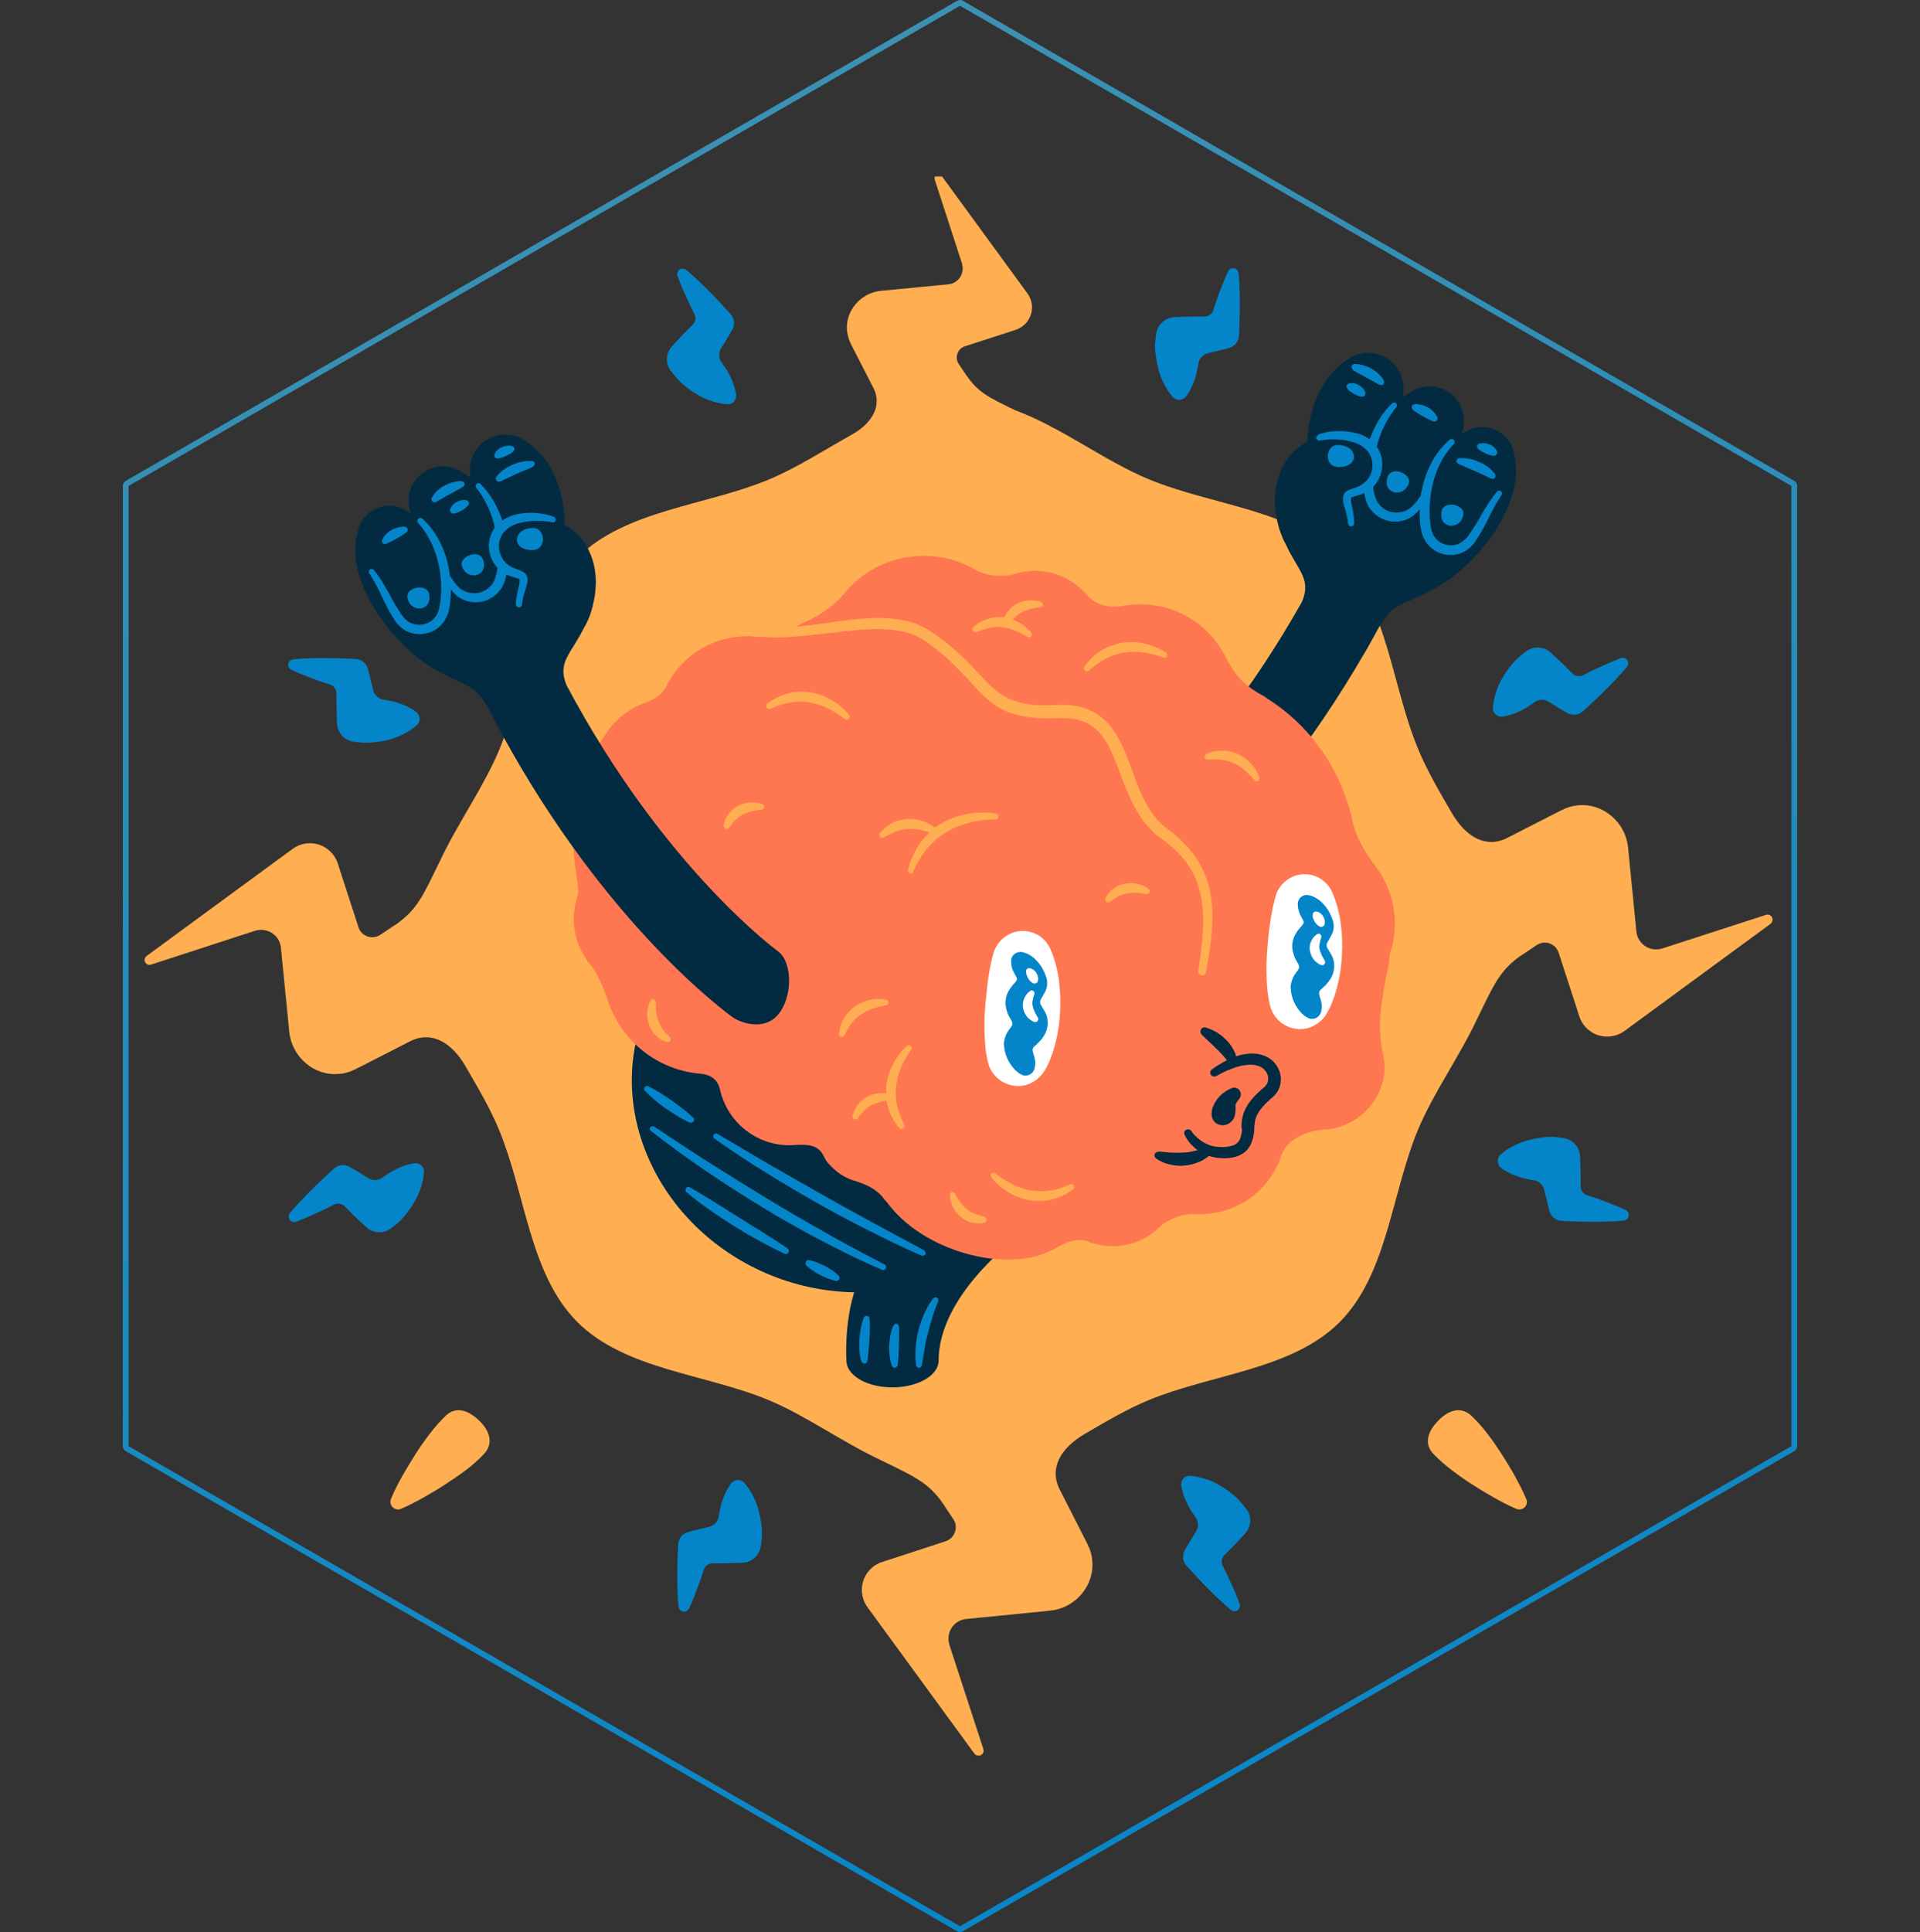 <svg width="664" height="668" viewBox="0 0 664 668" fill="none" xmlns="http://www.w3.org/2000/svg">
<rect x="0" y="0" width="664" height="668" fill="#333333" stroke="none"/>
<path d="M332.5 1.134C332.191 0.955 331.809 0.955 331.5 1.134L43.98 167.134C43.67 167.313 43.48 167.643 43.48 168V500C43.48 500.357 43.67 500.687 43.98 500.866L331.5 666.866C331.809 667.045 332.191 667.045 332.5 666.866L620.02 500.866C620.33 500.687 620.52 500.357 620.52 500V168C620.52 167.643 620.33 167.313 620.02 167.134L332.5 1.134Z" stroke="url(#paint0_linear)" stroke-width="2" stroke-linecap="square" stroke-linejoin="round"/>
<g clip-path="url(#clip0)">
<path d="M50.774 330.475L101.163 293.529C102.007 292.895 102.992 292.401 104.048 292.049C109.396 290.286 115.097 293.247 116.856 298.606L117.771 301.497L123.964 320.533C124.809 323.213 127.694 324.693 130.368 323.777C130.79 323.636 131.213 323.424 131.635 323.142L135.717 320.392L136.632 319.828C144.232 314.611 146.203 309.887 152.044 297.901C158.307 284.505 167.456 271.884 172.734 259.052C181.812 237.125 183.149 209.416 199.688 192.847C216.155 176.348 243.883 174.938 265.77 165.843C275.481 161.824 285.123 155.549 294.975 150.049C301.731 146.172 305.109 140.108 302.083 134.185L295.327 121.001L294.272 118.956C293.568 117.546 293.146 115.995 292.934 114.444C292.231 107.534 297.65 101.259 304.617 100.554L327.981 98.298C331.007 98.016 333.189 95.337 332.907 92.305C332.837 91.882 332.767 91.529 332.696 91.106L323.266 62.128C323.055 61.494 323.266 60.859 323.829 60.507C324.462 60.154 325.307 60.295 325.729 60.929L355.287 101.4C355.779 102.105 356.202 102.881 356.483 103.727C357.891 108.028 355.568 112.611 351.275 114.021L348.953 114.796L333.682 119.732C331.5 120.437 330.374 122.763 331.078 124.879C331.218 125.231 331.359 125.584 331.57 125.866L333.752 129.109L334.245 129.814C338.326 135.737 341.986 137.429 350.994 141.8C367.18 147.793 382.029 159.427 397.301 165.702C419.187 174.797 446.845 176.137 463.383 192.706C479.921 209.275 481.258 236.984 490.407 258.911C493.433 266.314 497.726 273.576 502.019 280.979C506.874 289.37 513.842 293.459 521.231 289.722L537.628 281.332L540.162 280.063C541.921 279.146 543.821 278.582 545.792 278.441C554.448 277.595 562.189 284.364 563.034 292.965L565.919 322.084C566.341 325.892 569.719 328.642 573.449 328.219C573.942 328.148 574.364 328.078 574.857 327.937L610.748 316.303C611.522 316.021 612.367 316.374 612.789 317.079C613.281 317.925 613 318.912 612.226 319.476L561.837 356.421C560.993 357.056 560.008 357.549 558.952 357.902C553.603 359.664 547.903 356.703 546.144 351.345L545.229 348.454L539.036 329.417C538.191 326.738 535.306 325.257 532.632 326.174C532.209 326.315 531.787 326.526 531.365 326.808L527.283 329.558L526.368 330.122C518.768 335.34 516.797 340.064 510.956 352.05C504.693 365.446 495.544 378.066 490.266 390.899C481.188 412.826 479.78 440.535 463.312 457.104C446.845 473.602 419.117 475.012 397.23 484.108C389.841 487.139 382.592 491.44 375.203 495.741C366.828 500.606 362.746 507.586 366.476 514.989L374.851 531.417L376.118 533.956C377.033 535.718 377.596 537.622 377.736 539.596C378.581 548.268 371.825 556.024 363.239 556.87L334.174 559.761C330.374 560.113 327.629 563.498 328.052 567.305C328.122 567.799 328.192 568.222 328.333 568.715L340.086 604.744C340.367 605.519 340.015 606.365 339.312 606.789C338.467 607.282 337.482 607 336.919 606.224L300.042 555.742C299.409 554.896 298.916 553.909 298.564 552.851C296.805 547.493 299.761 541.782 305.109 540.019L307.995 539.103L326.996 532.898C329.67 532.052 331.148 529.161 330.304 526.482C330.163 526.059 329.952 525.636 329.67 525.213L326.926 521.123L326.363 520.207C321.155 512.592 316.44 510.618 304.476 504.766C291.105 498.491 278.508 489.325 265.699 484.037C243.813 474.942 216.155 473.602 199.617 457.033C183.149 440.535 181.742 412.755 172.664 390.828C169.637 383.425 165.345 376.163 161.052 368.76C156.196 360.369 149.229 356.28 141.839 360.017L125.442 368.407L122.908 369.676C121.149 370.593 119.249 371.157 117.278 371.298C108.622 372.144 100.881 365.375 100.037 356.774L97.151 327.655C96.799 323.918 93.421 321.168 89.692 321.52C89.199 321.591 88.706 321.661 88.214 321.802L52.252 333.507C51.478 333.789 50.633 333.436 50.211 332.731C49.789 332.096 50 331.039 50.774 330.475Z" fill="#FFAF51"/>
<path d="M232.342 119.802C233.256 118.815 234.171 117.828 235.086 116.841C236.001 115.854 236.916 114.867 237.901 113.95C238.464 113.386 238.957 112.893 239.52 112.329C240.505 111.341 240.787 109.861 240.153 108.592C239.59 107.534 239.027 106.265 238.605 105.489L237.479 103.022L236.353 100.554C235.649 98.862 234.945 97.24 234.312 95.478C234.031 94.772 234.242 93.926 234.805 93.362C235.508 92.728 236.634 92.728 237.338 93.362C238.746 94.49 240.083 95.76 241.42 96.958L243.39 98.862L245.291 100.766C246.557 102.035 247.824 103.304 249.02 104.643C250.217 105.983 251.484 107.252 252.68 108.592C254.017 110.072 254.228 112.258 253.243 114.021L252.469 115.36C251.765 116.629 250.428 118.745 249.372 120.437C248.387 121.988 248.528 124.033 249.654 125.443C249.795 125.654 250.006 125.866 250.146 126.148C251.202 127.558 252.117 129.109 252.821 130.731C253.665 132.493 254.228 134.397 254.58 136.371C254.58 136.583 254.58 136.794 254.58 137.006C254.51 138.627 253.102 139.896 251.484 139.755C249.513 139.614 247.613 139.191 245.783 138.557C244.094 137.993 242.476 137.217 240.998 136.301C239.52 135.455 238.112 134.468 236.846 133.41C235.508 132.352 234.312 131.154 233.256 129.814L232.13 128.404C230.019 125.725 230.16 122.199 232.342 119.802Z" fill="#0485CA"/>
<path d="M406.168 109.649C407.505 109.579 408.842 109.508 410.179 109.508C411.516 109.508 412.854 109.438 414.191 109.438C414.965 109.438 415.739 109.438 416.513 109.438C417.921 109.438 419.117 108.592 419.61 107.252C419.961 106.124 420.384 104.784 420.665 104.009L421.58 101.471L422.565 98.932C423.199 97.24 423.902 95.548 424.677 93.856C425.028 93.151 425.732 92.657 426.506 92.728C427.492 92.798 428.266 93.574 428.336 94.49C428.477 96.324 428.618 98.086 428.688 99.919L428.758 102.669V105.348C428.758 107.182 428.758 108.944 428.688 110.707C428.618 112.47 428.547 114.303 428.477 116.065C428.336 118.11 426.999 119.802 425.028 120.296L423.551 120.719C422.143 121.071 419.75 121.635 417.78 122.129C416.02 122.552 414.613 124.033 414.402 125.866C414.331 126.148 414.331 126.43 414.261 126.712C413.98 128.474 413.557 130.167 412.924 131.859C412.291 133.692 411.376 135.455 410.179 137.076C410.039 137.217 409.898 137.358 409.757 137.499C408.561 138.557 406.731 138.486 405.605 137.288C404.338 135.807 403.212 134.115 402.368 132.352C401.594 130.731 400.96 129.109 400.538 127.346C400.116 125.725 399.834 124.033 399.623 122.34C399.412 120.648 399.412 118.956 399.623 117.264L399.834 115.501C400.327 112.187 403.001 109.79 406.168 109.649Z" fill="#0485CA"/>
<path d="M536.291 225.632C537.276 226.549 538.262 227.465 539.247 228.382C540.232 229.298 541.217 230.215 542.132 231.202L543.751 232.824C544.736 233.811 546.214 234.093 547.481 233.458L550.507 231.907L552.97 230.779L555.433 229.651C557.122 228.946 558.741 228.241 560.5 227.536C561.204 227.254 562.048 227.465 562.611 228.029C563.245 228.734 563.245 229.862 562.611 230.567C561.485 231.978 560.219 233.317 559.022 234.657L557.122 236.631L555.222 238.535C553.955 239.804 552.689 241.073 551.351 242.271C550.085 243.541 548.748 244.739 547.41 245.938C545.933 247.277 543.751 247.489 541.992 246.502L540.654 245.726C539.388 245.021 537.276 243.682 535.587 242.624C534.039 241.637 531.998 241.778 530.591 242.835C530.38 242.976 530.169 243.188 529.887 243.329C528.48 244.387 526.931 245.233 525.313 246.008C523.553 246.854 521.653 247.418 519.683 247.771C519.472 247.771 519.26 247.841 519.049 247.771C517.431 247.7 516.164 246.29 516.305 244.669C516.445 242.694 516.868 240.791 517.501 238.958C518.064 237.265 518.838 235.644 519.753 234.163C520.598 232.683 521.583 231.272 522.638 230.003C523.694 228.664 524.89 227.465 526.228 226.408L527.635 225.279C530.309 223.305 533.898 223.446 536.291 225.632Z" fill="#0485CA"/>
<path d="M546.425 399.782C546.496 401.122 546.566 402.462 546.566 403.801C546.636 405.141 546.636 406.48 546.636 407.82C546.636 408.596 546.636 409.371 546.636 410.147C546.636 411.557 547.481 412.756 548.818 413.249C549.944 413.602 551.211 414.025 552.055 414.307L554.589 415.223L557.122 416.21C558.811 416.845 560.5 417.55 562.189 418.326C562.893 418.678 563.315 419.383 563.315 420.159C563.245 421.146 562.471 421.921 561.556 421.992C559.726 422.203 557.967 422.274 556.137 422.344L553.463 422.415H550.788C548.959 422.415 547.199 422.415 545.44 422.344C543.681 422.274 541.851 422.203 540.091 422.133C538.051 421.992 536.362 420.652 535.869 418.678L535.447 417.197C535.095 415.787 534.532 413.39 534.039 411.416C533.617 409.653 532.139 408.243 530.309 408.032C530.028 408.032 529.746 407.961 529.465 407.891C527.705 407.609 526.016 407.186 524.327 406.551C522.498 405.916 520.738 405 519.12 403.801C518.979 403.66 518.838 403.519 518.697 403.378C517.642 402.18 517.712 400.276 518.909 399.218C520.386 397.949 522.075 396.821 523.835 395.975C525.453 395.199 527.072 394.565 528.831 394.142C530.45 393.719 532.139 393.437 533.828 393.225C535.517 393.014 537.206 393.014 538.895 393.225L540.654 393.437C543.892 393.93 546.284 396.61 546.425 399.782Z" fill="#0485CA"/>
<path d="M430.658 530.148C429.743 531.135 428.829 532.123 427.914 533.11C426.999 534.097 426.084 535.084 425.099 536C424.536 536.564 424.043 537.058 423.48 537.622C422.495 538.609 422.213 540.09 422.847 541.359C423.41 542.416 423.973 543.686 424.395 544.461L425.521 546.929L426.647 549.397C427.351 551.089 428.054 552.71 428.688 554.473C428.969 555.178 428.758 556.024 428.195 556.588C427.491 557.223 426.365 557.223 425.662 556.588C424.254 555.46 422.917 554.191 421.58 552.992L419.609 551.089L417.709 549.185C416.443 547.916 415.176 546.647 413.979 545.307C412.783 544.038 411.516 542.698 410.32 541.359C408.983 539.878 408.772 537.692 409.757 535.93L410.531 534.59C411.235 533.321 412.572 531.206 413.628 529.514C414.613 527.963 414.472 525.918 413.416 524.508C413.276 524.296 413.065 524.085 412.924 523.803C411.868 522.393 411.024 520.842 410.25 519.22C409.405 517.457 408.842 515.554 408.49 513.65C408.49 513.438 408.42 513.227 408.49 513.015C408.561 511.394 409.968 510.125 411.587 510.266C413.557 510.407 415.457 510.83 417.287 511.464C418.976 512.028 420.595 512.804 422.073 513.72C423.55 514.566 424.958 515.554 426.225 516.611C427.562 517.669 428.758 518.867 429.814 520.207L430.94 521.617C432.981 524.155 432.84 527.751 430.658 530.148Z" fill="#0485CA"/>
<path d="M256.832 540.301C255.495 540.372 254.158 540.442 252.821 540.442C251.484 540.442 250.147 540.513 248.809 540.513H246.487C245.08 540.513 243.883 541.359 243.391 542.698C243.039 543.826 242.616 545.166 242.335 545.942L241.42 548.48L240.435 551.018C239.801 552.71 239.098 554.402 238.324 556.094C237.972 556.8 237.268 557.293 236.494 557.223C235.509 557.152 234.734 556.377 234.664 555.46C234.453 553.627 234.383 551.864 234.312 550.031L234.242 547.281V544.672C234.242 542.91 234.242 541.077 234.312 539.314C234.383 537.551 234.453 535.718 234.523 533.956C234.664 531.911 236.001 530.219 237.972 529.725L239.45 529.302C240.857 528.95 243.25 528.386 245.22 527.892C246.98 527.469 248.387 525.988 248.598 524.155C248.598 523.873 248.669 523.591 248.739 523.309C249.021 521.546 249.443 519.854 250.076 518.162C250.71 516.329 251.624 514.566 252.821 512.945C252.962 512.804 253.102 512.592 253.243 512.451C254.439 511.394 256.269 511.464 257.395 512.663C258.662 514.143 259.788 515.835 260.632 517.598C261.407 519.22 262.04 520.841 262.462 522.604C262.884 524.226 263.166 525.918 263.377 527.61C263.588 529.302 263.588 530.994 263.377 532.686L263.166 534.449C262.673 537.763 260.069 540.16 256.832 540.301Z" fill="#0485CA"/>
<path d="M126.709 424.318C125.723 423.402 124.738 422.485 123.753 421.569C122.768 420.652 121.782 419.736 120.868 418.748C120.305 418.184 119.812 417.691 119.249 417.127C118.264 416.14 116.786 415.858 115.519 416.492L112.423 418.043L109.959 419.171L107.496 420.3C105.807 421.005 104.189 421.78 102.429 422.415C101.726 422.697 100.881 422.485 100.318 421.921C99.685 421.216 99.685 420.088 100.318 419.383C101.444 417.973 102.711 416.633 103.907 415.294L105.807 413.319L107.707 411.416C108.974 410.147 110.241 408.878 111.578 407.679C112.845 406.48 114.182 405.211 115.519 404.013C116.997 402.673 119.179 402.461 120.938 403.449L122.275 404.224C123.542 404.929 125.653 406.269 127.342 407.326C128.89 408.314 130.931 408.172 132.339 407.115L133.042 406.621C134.45 405.564 135.998 404.718 137.617 403.942C139.376 403.096 141.276 402.532 143.247 402.179C143.458 402.179 143.669 402.179 143.88 402.179C145.499 402.25 146.766 403.66 146.625 405.282C146.484 407.256 146.062 409.16 145.428 410.993C144.865 412.685 144.091 414.307 143.176 415.787C142.332 417.268 141.347 418.678 140.291 419.947C139.235 421.287 138.039 422.485 136.702 423.543L135.294 424.671C132.62 426.645 129.101 426.504 126.709 424.318Z" fill="#0485CA"/>
<path d="M116.575 250.168C116.504 248.829 116.434 247.489 116.434 246.149C116.434 244.81 116.364 243.47 116.364 242.13C116.364 241.355 116.364 240.579 116.364 239.804C116.364 238.394 115.519 237.124 114.182 236.701C113.056 236.349 111.789 235.926 110.945 235.644L108.411 234.727L105.878 233.74C104.189 233.106 102.5 232.401 100.811 231.625C100.107 231.272 99.614 230.567 99.685 229.792C99.755 228.805 100.529 228.029 101.444 227.959C103.274 227.747 105.033 227.677 106.863 227.606L109.537 227.536H112.211C114.041 227.536 115.801 227.536 117.63 227.606C119.39 227.677 121.219 227.747 122.979 227.818C125.02 227.959 126.709 229.298 127.201 231.272L127.624 232.753C127.975 234.163 128.538 236.56 129.031 238.535C129.453 240.297 130.931 241.707 132.761 241.919L133.605 242.06C135.365 242.342 137.054 242.765 138.743 243.4C140.573 244.034 142.332 244.951 143.951 246.149C144.091 246.29 144.232 246.431 144.373 246.572C145.428 247.771 145.358 249.675 144.162 250.732C142.684 252.001 140.995 253.129 139.235 253.976C137.617 254.751 135.998 255.386 134.239 255.809C132.62 256.232 130.931 256.514 129.172 256.655C127.483 256.866 125.794 256.866 124.105 256.655L122.345 256.443C119.108 256.02 116.715 253.341 116.575 250.168Z" fill="#0485CA"/>
<path d="M495.685 502.651C497.655 504.696 499.767 506.529 501.948 508.221C504.2 509.913 506.523 511.605 508.986 513.156C511.378 514.707 513.842 516.188 516.446 517.669C519.049 519.149 521.653 520.489 524.398 521.688C525.735 522.252 527.283 521.617 527.846 520.348C528.128 519.713 528.128 518.938 527.846 518.303C526.65 515.483 525.313 512.945 523.905 510.336C522.498 507.798 520.949 505.33 519.401 502.862C517.853 500.465 516.234 498.068 514.475 495.812C512.786 493.556 510.886 491.44 508.915 489.537C505.115 486.011 500.681 487.633 497.163 491.44C493.785 494.966 492.377 499.126 495.685 502.651Z" fill="#FFAF51"/>
<path d="M154.155 489.466C152.114 491.44 150.284 493.556 148.595 495.741C146.906 497.997 145.217 500.324 143.669 502.792C142.121 505.26 140.643 507.657 139.165 510.266C137.687 512.874 136.35 515.483 135.224 518.233C134.661 519.572 135.295 521.124 136.632 521.688C137.265 521.97 138.039 521.97 138.673 521.688C141.417 520.489 144.021 519.149 146.625 517.669C149.158 516.259 151.622 514.778 154.085 513.156C156.478 511.605 158.87 509.984 161.122 508.291C163.374 506.599 165.485 504.696 167.386 502.721C170.904 498.914 169.286 494.472 165.485 490.947C161.826 487.563 157.674 486.152 154.155 489.466Z" fill="#FFAF51"/>
<path d="M349.234 429.959C349.234 429.959 324.603 448.714 324.603 470.429C324.603 472.827 323.055 475.153 319.888 476.987C313.625 480.582 303.561 480.582 297.368 476.987C294.272 475.153 292.723 472.827 292.723 470.429C292.723 470.288 291.879 458.443 295.398 446.81C284.912 446.598 274.637 444.413 264.996 440.253C227.415 424.036 208.836 383.213 223.545 348.947L359.65 407.608L349.234 429.959Z" fill="#022B42"/>
<path d="M278.789 437.503C279.493 438.208 280.267 438.772 281.111 439.336C281.886 439.9 282.73 440.394 283.575 440.817C284.419 441.24 285.334 441.663 286.249 442.015C287.164 442.368 288.079 442.65 289.064 442.861C289.627 443.003 290.19 442.58 290.331 442.015C290.401 441.663 290.26 441.31 290.049 441.028C289.345 440.323 288.571 439.759 287.727 439.195C286.953 438.631 286.108 438.138 285.264 437.715C284.419 437.292 283.504 436.868 282.66 436.516C281.745 436.163 280.83 435.881 279.845 435.67C279.282 435.529 278.719 435.952 278.648 436.516C278.508 436.939 278.648 437.292 278.789 437.503Z" fill="#0485CA"/>
<path d="M237.338 412.121C239.872 414.307 242.616 416.351 245.361 418.255C248.105 420.229 250.92 422.062 253.735 423.825C256.55 425.588 259.436 427.35 262.392 428.901C265.347 430.523 268.303 432.074 271.329 433.484C271.822 433.766 272.455 433.484 272.737 432.991C272.948 432.497 272.807 431.933 272.385 431.651C269.64 429.747 266.825 427.985 264.01 426.222L255.565 420.934L247.12 415.646C244.235 413.954 241.49 412.121 238.534 410.499C238.042 410.217 237.479 410.358 237.197 410.852C236.986 411.275 237.057 411.768 237.338 412.121Z" fill="#0485CA"/>
<path d="M322.773 448.854C321.507 450.476 320.521 452.239 319.677 454.142C318.832 455.976 318.129 457.95 317.636 459.924C317.143 461.898 316.791 463.943 316.651 465.987C316.51 468.032 316.58 470.077 316.791 472.051C316.862 472.615 317.425 473.038 317.988 472.897C318.41 472.827 318.762 472.474 318.832 472.051C319.114 470.147 319.395 468.244 319.747 466.34C320.029 464.436 320.451 462.603 320.944 460.77C321.436 458.937 321.929 457.104 322.492 455.271C323.055 453.437 323.759 451.675 324.462 449.842C324.674 449.348 324.322 448.713 323.829 448.572C323.477 448.431 323.055 448.572 322.773 448.854Z" fill="#0485CA"/>
<path d="M308.98 458.302C308.487 459.36 308.135 460.559 307.924 461.687C307.713 462.815 307.572 464.013 307.502 465.212C307.432 466.411 307.502 467.609 307.643 468.737C307.784 469.936 308.065 471.064 308.417 472.192C308.628 472.756 309.261 473.038 309.754 472.827C310.106 472.686 310.387 472.333 310.458 471.981C310.599 470.853 310.669 469.724 310.739 468.596C310.81 467.468 310.81 466.411 310.88 465.283C310.88 464.154 310.95 463.097 310.95 461.969C310.95 460.841 310.95 459.713 310.88 458.584C310.81 458.02 310.317 457.597 309.754 457.668C309.473 457.738 309.191 458.02 308.98 458.302Z" fill="#0485CA"/>
<path d="M298.775 455.553C298.283 456.751 297.931 457.95 297.72 459.219C297.438 460.488 297.298 461.757 297.227 463.026C297.157 464.296 297.157 465.565 297.227 466.904C297.298 468.173 297.509 469.513 297.931 470.712C298.142 471.276 298.705 471.558 299.268 471.417C299.62 471.276 299.901 470.994 299.972 470.571C300.183 469.372 300.253 468.103 300.394 466.904C300.464 465.706 300.605 464.507 300.676 463.308C300.746 462.11 300.816 460.911 300.816 459.642C300.887 458.373 300.816 457.174 300.746 455.905C300.676 455.341 300.183 454.918 299.62 454.989C299.268 454.918 298.916 455.2 298.775 455.553Z" fill="#0485CA"/>
<path d="M225.022 390.969C228.119 393.366 231.215 395.693 234.382 398.02C237.549 400.346 240.716 402.532 243.953 404.718C250.357 409.089 256.973 413.319 263.658 417.409C266.966 419.454 270.344 421.428 273.722 423.331C277.17 425.235 280.548 427.139 283.997 428.901C285.686 429.818 287.445 430.664 289.204 431.581C290.964 432.497 292.653 433.343 294.412 434.189C297.931 435.881 301.45 437.503 305.039 439.054C305.602 439.266 306.165 438.984 306.376 438.49C306.587 437.997 306.376 437.503 305.954 437.221C304.265 436.305 302.505 435.388 300.816 434.542C299.127 433.696 297.368 432.709 295.679 431.792L293.145 430.453L290.612 429.042C288.923 428.126 287.164 427.209 285.545 426.222C278.789 422.415 272.103 418.537 265.488 414.518C258.873 410.499 252.258 406.41 245.713 402.25C242.405 400.205 239.168 398.02 236.001 395.975C232.834 393.93 229.526 391.674 226.289 389.559C225.867 389.277 225.234 389.347 224.882 389.841C224.6 390.052 224.671 390.616 225.022 390.969Z" fill="#0485CA"/>
<path d="M247.12 393.719C252.75 397.667 258.451 401.474 264.292 405.07C270.133 408.737 276.044 412.191 281.956 415.576C287.938 418.96 293.99 422.203 300.113 425.305C306.235 428.408 312.358 431.369 318.692 434.119C319.184 434.33 319.818 434.119 320.029 433.625C320.24 433.132 320.029 432.568 319.536 432.286L301.52 422.556C295.538 419.312 289.556 415.999 283.575 412.614C277.663 409.23 271.681 405.846 265.77 402.461L248.106 392.027C247.613 391.745 247.05 391.886 246.768 392.379C246.557 392.802 246.698 393.366 247.12 393.719Z" fill="#0485CA"/>
<path d="M222.982 377.079C224.108 378.278 225.234 379.335 226.5 380.393C227.697 381.38 228.964 382.367 230.301 383.284C231.638 384.2 232.975 385.046 234.312 385.892C235.649 386.739 237.127 387.444 238.535 388.149C239.098 388.36 239.661 388.078 239.942 387.585C240.083 387.162 240.012 386.739 239.731 386.457C238.605 385.328 237.409 384.341 236.142 383.354C234.875 382.367 233.608 381.451 232.342 380.534C231.075 379.617 229.738 378.771 228.401 377.925C227.063 377.079 225.656 376.304 224.248 375.599C223.756 375.317 223.122 375.528 222.911 376.022C222.63 376.304 222.7 376.727 222.982 377.079Z" fill="#0485CA"/>
<path d="M374.429 298.676C374.851 298.394 414.894 270.827 450.223 208.146C453.671 200.179 448.815 197.289 444.593 188.052C444.241 187.418 443.889 186.783 443.607 186.078L443.255 185.161L442.974 184.456C442.833 184.033 442.692 183.54 442.481 183.117C442.2 182.2 441.989 181.354 441.778 180.438C441.637 179.732 441.496 179.098 441.355 178.393V178.322C441.215 177.617 441.074 176.912 441.074 176.207C441.003 175.714 441.003 175.22 440.933 174.727C440.792 172.47 440.933 170.285 441.355 168.099C441.848 165.42 442.763 162.811 444.1 160.484C444.452 159.85 444.874 159.145 445.367 158.581C445.789 157.946 446.352 157.312 446.845 156.747C447.9 155.619 449.097 154.632 450.434 153.716C450.997 153.363 451.63 153.011 452.193 152.658C452.263 151.318 452.263 149.908 452.475 148.569C452.545 147.793 452.686 147.018 452.826 146.242C452.967 145.466 453.108 144.691 453.319 143.915C454.023 140.602 455.219 137.358 456.908 134.326L457.26 133.762C457.401 133.551 457.471 133.339 457.612 133.128L458.386 131.929C458.597 131.577 458.949 131.154 459.231 130.731C459.512 130.308 459.794 129.955 460.145 129.532L461.201 128.333C461.623 127.91 461.975 127.558 462.397 127.135C462.609 126.923 462.89 126.712 463.101 126.5L463.875 125.866L464.72 125.161L465.283 124.738L465.564 124.526C465.775 124.385 466.057 124.244 466.268 124.103C471.898 120.296 479.499 121.776 483.299 127.417C484.988 129.955 485.692 133.057 485.269 136.089C485.269 136.301 485.199 136.442 485.199 136.583L485.129 136.935C485.129 137.076 485.058 137.217 485.058 137.358L485.832 136.794L486.747 136.23L487.31 135.878L487.592 135.666C487.803 135.525 488.014 135.384 488.295 135.243C493.925 131.859 501.244 133.762 504.622 139.403C506.523 142.646 506.804 146.595 505.397 150.049L505.96 149.697L506.241 149.556C506.452 149.415 506.663 149.274 506.874 149.203C512.223 146.031 519.12 147.793 522.287 153.152C522.99 154.35 523.483 155.76 523.694 157.17C527.917 174.162 510.604 195.596 496.318 203.423C483.44 210.473 482.525 207.441 476.684 217.242C475.276 219.851 473.869 222.389 472.461 224.856C472.25 225.209 472.109 225.491 471.898 225.773C434.036 291.132 391.882 320.181 389.841 321.591C383.507 325.892 374.921 324.2 370.628 317.854C366.406 311.65 368.095 303.048 374.429 298.676Z" fill="#022B42"/>
<path d="M455.923 150.19C456.978 149.838 458.104 149.556 459.23 149.344C460.356 149.133 461.482 149.062 462.608 149.062C464.931 148.992 467.183 149.274 469.435 149.838C470.983 150.261 472.391 150.966 473.728 151.883C474.502 149.626 475.557 147.37 476.754 145.325C478.091 143.14 479.639 141.166 481.469 139.403C481.891 139.05 482.525 139.05 482.876 139.473C483.228 139.826 483.228 140.39 482.876 140.813C479.921 144.479 477.739 148.639 476.472 153.152C476.332 153.575 476.261 153.998 476.12 154.421C477.387 156.254 478.091 158.44 478.021 160.696C478.021 163.234 477.106 165.702 475.487 167.676C475.276 167.887 475.135 168.099 474.924 168.31C474.994 169.016 475.065 169.721 475.206 170.355C475.346 170.919 475.417 171.483 475.628 171.906C475.769 172.4 475.98 172.823 476.191 173.246C477.176 175.009 478.795 176.348 480.695 176.912C482.665 177.476 484.777 177.265 486.606 176.348C487.521 175.855 488.366 175.15 489.069 174.374C489.844 173.528 490.547 172.541 491.181 171.624C491.251 171.554 491.251 171.483 491.321 171.483C491.462 170.355 491.744 169.157 492.025 168.028C492.729 164.997 493.925 162.035 495.403 159.286C495.755 158.581 496.248 157.946 496.67 157.311C497.092 156.677 497.585 156.042 498.077 155.408C499.063 154.209 500.118 153.081 501.315 152.024C501.737 151.671 502.3 151.671 502.722 152.024C503.144 152.447 503.144 153.081 502.793 153.504C498.781 157.735 496.318 163.022 495.192 168.663C494.911 170.073 494.699 171.483 494.559 172.893C494.418 174.303 494.348 175.784 494.418 177.194C494.418 177.547 494.418 177.899 494.418 178.252C494.418 178.604 494.418 178.957 494.488 179.309C494.559 180.014 494.629 180.72 494.699 181.425C494.77 181.777 494.77 182.13 494.84 182.482C494.911 182.835 494.981 183.117 495.051 183.399C495.262 183.963 495.474 184.527 495.755 185.091C496.388 186.149 497.233 186.995 498.289 187.629C500.4 188.828 503.074 188.828 505.185 187.629C506.241 186.924 507.226 186.078 507.93 185.02C509.619 182.623 511.167 180.155 512.575 177.547C513.349 176.278 514.123 174.938 514.967 173.669C515.812 172.4 516.727 171.201 517.712 170.003C518.064 169.58 518.697 169.509 519.12 169.862C519.471 170.214 519.612 170.708 519.331 171.131C518.486 172.4 517.712 173.598 517.008 174.868C516.305 176.137 515.601 177.476 514.967 178.816C513.63 181.566 512.152 184.245 510.463 186.854C509.549 188.334 508.282 189.533 506.874 190.449C503.707 192.353 499.837 192.353 496.6 190.59C495.051 189.674 493.714 188.405 492.799 186.854C492.377 186.078 492.025 185.302 491.744 184.456C491.603 184.033 491.533 183.61 491.462 183.187C491.392 182.764 491.321 182.412 491.251 181.989C491.181 181.213 491.04 180.438 491.04 179.662C490.97 179.239 490.97 178.886 490.97 178.463C490.97 178.04 490.97 177.688 490.97 177.265C490.97 176.842 490.97 176.419 490.97 175.996C490.195 177.053 489.21 178.04 488.084 178.745C486.888 179.521 485.551 180.014 484.143 180.226C479.78 180.931 475.417 178.816 473.235 174.938C472.883 174.303 472.602 173.669 472.391 172.964C472.179 172.329 472.039 171.695 471.898 170.99L471.828 170.496C471.546 170.637 471.265 170.708 470.983 170.849C470.42 171.06 469.927 171.201 469.364 171.342C468.801 171.483 468.309 171.624 467.887 171.765C467.746 171.836 467.535 171.906 467.394 171.977L467.324 172.047C467.253 172.047 467.183 172.329 467.183 172.823C467.183 173.034 467.183 173.316 467.253 173.528L467.324 173.88L467.394 174.233C467.605 175.22 467.887 176.348 468.027 177.476C468.168 178.604 468.309 179.732 468.309 180.861C468.379 181.425 467.887 181.918 467.324 181.989C466.761 182.059 466.268 181.566 466.198 181.002C466.127 179.944 465.916 178.957 465.705 177.97C465.494 176.983 465.212 175.996 464.86 174.938L464.72 174.515L464.649 174.092C464.579 173.81 464.509 173.528 464.509 173.246C464.438 172.893 464.438 172.541 464.438 172.188C464.438 171.695 464.579 171.272 464.79 170.849C465.001 170.426 465.353 170.073 465.775 169.791C466.057 169.58 466.409 169.439 466.761 169.298C467.394 169.086 467.887 168.874 468.379 168.733C468.872 168.592 469.364 168.381 469.787 168.169C470.209 168.028 470.631 167.817 470.983 167.535C471.757 167.041 472.391 166.477 472.954 165.772C474.08 164.362 474.643 162.599 474.643 160.837C474.643 159.074 474.08 157.382 472.954 155.972C471.757 154.562 470.139 153.575 468.379 153.011C466.479 152.376 464.509 152.024 462.468 151.953C461.482 151.883 460.427 151.883 459.442 151.953C458.456 152.024 457.401 152.165 456.415 152.306C455.852 152.447 455.36 152.094 455.219 151.53C455.149 151.036 455.43 150.543 455.852 150.402L455.923 150.19Z" fill="#0485CA"/>
<path d="M462.468 153.857C469.505 153.716 470.631 161.471 462.96 161.471C457.682 161.471 458.386 153.927 462.468 153.857Z" fill="#0485CA"/>
<path d="M487.24 167.041C485.48 172.47 477.809 170.708 479.921 164.856C481.328 160.837 488.295 163.939 487.24 167.041Z" fill="#0485CA"/>
<path d="M506.1 177.688C505.467 183.328 497.585 183.117 498.5 177.053C499.063 172.752 506.452 174.444 506.1 177.688Z" fill="#0485CA"/>
<path d="M488.718 141.8C489.281 142.223 489.773 142.576 490.407 142.928C490.97 143.281 491.533 143.633 492.096 143.915L493.785 144.832C494.348 145.184 494.981 145.466 495.614 145.678H495.685C496.248 145.889 496.881 145.607 497.092 145.043C497.233 144.761 497.163 144.479 497.022 144.197C496.67 143.492 496.177 142.787 495.614 142.223C495.051 141.659 494.418 141.166 493.714 140.813C493.01 140.461 492.307 140.108 491.533 139.967C490.758 139.755 489.914 139.685 489.14 139.755C488.577 139.826 488.155 140.319 488.225 140.884C488.225 141.166 488.366 141.377 488.577 141.589L488.718 141.8Z" fill="#0485CA"/>
<path d="M511.308 155.267C511.66 155.619 512.082 155.901 512.504 156.113C512.927 156.324 513.278 156.536 513.701 156.747C514.123 156.959 514.475 157.1 514.967 157.241C515.39 157.382 515.882 157.523 516.375 157.593H516.516C517.149 157.664 517.712 157.241 517.782 156.606C517.782 156.395 517.782 156.183 517.712 156.042C517.431 155.478 517.079 154.985 516.586 154.562C516.164 154.139 515.601 153.857 515.108 153.645C514.545 153.434 513.982 153.293 513.419 153.222C512.786 153.152 512.152 153.222 511.589 153.363C511.026 153.504 510.675 154.139 510.886 154.703C510.956 154.844 511.026 155.055 511.167 155.126L511.308 155.267Z" fill="#0485CA"/>
<path d="M504.411 160.414C505.326 160.837 506.311 161.26 507.297 161.683C508.212 162.106 509.197 162.458 510.112 162.881C511.027 163.305 511.941 163.728 512.856 164.151C513.771 164.574 514.686 165.067 515.671 165.49H515.742C516.305 165.702 516.868 165.49 517.149 164.926C517.29 164.574 517.22 164.151 517.008 163.869C516.305 162.952 515.46 162.106 514.475 161.401C513.56 160.696 512.504 160.132 511.449 159.709C510.393 159.215 509.267 158.863 508.141 158.651C507.015 158.44 505.819 158.299 504.622 158.44C504.059 158.51 503.637 159.004 503.708 159.497C503.708 159.85 503.989 160.132 504.271 160.343L504.411 160.414Z" fill="#0485CA"/>
<path d="M466.057 134.538C466.339 134.89 466.69 135.243 467.113 135.455C467.465 135.737 467.816 135.948 468.239 136.16C468.661 136.371 469.013 136.583 469.365 136.724C469.787 136.935 470.209 137.076 470.702 137.147H470.843C471.476 137.288 472.039 136.865 472.18 136.23C472.25 136.019 472.18 135.807 472.18 135.666C471.969 135.102 471.687 134.608 471.265 134.185C470.843 133.762 470.42 133.41 469.928 133.128C469.435 132.846 468.872 132.634 468.309 132.564C467.746 132.423 467.113 132.423 466.55 132.564C465.987 132.705 465.564 133.269 465.705 133.833C465.705 133.974 465.776 134.115 465.916 134.256L466.057 134.538Z" fill="#0485CA"/>
<path d="M467.816 127.91C468.52 128.404 469.365 128.827 470.139 129.25L472.461 130.519C473.235 130.942 473.939 131.365 474.783 131.788C475.558 132.211 476.261 132.705 477.106 133.057H477.176C477.739 133.339 478.373 133.128 478.584 132.564C478.724 132.211 478.724 131.859 478.584 131.577C478.091 130.66 477.387 129.885 476.684 129.18C475.909 128.474 475.065 127.91 474.22 127.417C473.306 126.923 472.391 126.571 471.405 126.289C470.42 126.007 469.365 125.866 468.379 125.866C467.816 125.866 467.394 126.359 467.394 126.923C467.394 127.276 467.605 127.558 467.816 127.769V127.91Z" fill="#0485CA"/>
<path d="M199.688 309.957C201.729 305.445 190.539 281.332 209.188 254.258C209.962 252.918 210.877 251.719 211.933 250.521L212.003 250.38H212.074C214.959 247.136 218.619 244.669 222.7 243.118L222.911 243.047C227.134 241.355 228.753 240.227 230.371 237.407C230.582 236.913 230.864 236.49 231.075 236.067C231.145 235.926 231.216 235.785 231.286 235.644C236.846 225.985 247.05 219.992 258.169 219.992H258.521C258.873 219.921 259.295 219.921 259.647 219.992C259.858 219.992 260.14 220.062 260.351 220.062C260.773 220.062 261.266 220.133 261.688 220.203C266.614 220.344 271.47 219.075 275.693 216.466H275.763C276.608 215.973 277.522 215.479 278.437 215.056L278.508 214.986C283.645 212.8 288.29 209.486 291.949 205.256C292.231 204.903 292.583 204.48 292.864 204.128C292.935 203.987 293.075 203.916 293.146 203.775C303.632 192.353 320.17 188.969 334.245 195.385C334.526 195.455 334.808 195.596 335.019 195.737C335.16 195.808 335.23 195.878 335.371 195.949C336.074 196.301 336.708 196.654 337.341 197.006C341.353 199.051 345.927 199.615 350.361 198.628C351.064 198.346 351.838 198.135 352.613 197.994H352.683C353.105 197.853 353.527 197.782 353.95 197.712C355.216 197.5 356.554 197.359 357.891 197.359C363.943 197.359 369.714 199.686 374.147 203.846C374.57 204.198 374.992 204.551 375.273 204.974C378.088 208.711 382.733 210.685 388.996 209.345C389.278 209.275 389.559 209.275 389.771 209.275C391.319 209.063 392.867 208.922 394.486 208.922C406.661 208.922 417.78 215.691 423.48 226.408C423.551 226.549 423.691 226.76 423.762 226.901C426.647 232.824 429.814 236.349 434.74 239.381C435.162 239.592 435.514 239.804 435.866 240.015C436.218 240.227 436.57 240.438 436.992 240.65C437.344 240.861 437.626 241.002 437.907 241.284C452.545 250.45 463.031 264.904 467.253 281.684C467.394 282.037 467.465 282.389 467.535 282.813C467.535 282.954 467.605 283.095 467.605 283.236V283.306C468.872 289.793 472.602 295.363 476.05 300.016C476.332 300.369 476.613 300.721 476.895 301.144L476.965 301.215C477.387 301.849 477.81 302.484 478.091 303.189C481.962 309.887 483.299 317.784 481.821 325.398C481.751 325.892 481.68 326.385 481.54 326.879V326.949C481.469 327.372 481.328 327.795 481.117 328.219V328.289C480.977 328.712 480.836 329.065 480.765 329.488C480.554 330.404 480.414 331.391 480.484 332.378C477.81 345.493 475.98 353.953 478.373 364.811C480.977 376.445 472.461 388.642 459.442 390.475C458.527 390.546 457.682 390.616 456.838 390.687H456.768C456.275 390.687 455.782 390.757 455.29 390.899C449.66 391.956 445.015 394.706 443.256 399.148L443.115 399.5C442.974 399.853 442.904 400.135 442.763 400.487C442.552 401.122 442.341 401.827 441.989 402.391C437.485 412.614 427.492 419.312 416.372 419.736C416.02 419.806 415.739 419.806 415.387 419.806C414.683 419.806 414.05 419.736 413.346 419.736C408.983 419.665 404.76 421.146 401.382 423.895L401.242 424.036C395.26 430.1 386.463 432.356 378.299 429.959C378.018 429.888 377.736 429.818 377.525 429.747L377.314 429.677C377.244 429.677 377.244 429.677 377.173 429.606C372.74 427.562 368.799 429.395 364.506 431.933C364.365 432.004 364.154 432.074 364.013 432.145C363.591 432.356 363.098 432.638 362.676 432.779C347.264 439.971 319.114 432.638 306.728 415.646L306.587 415.505C305.954 414.871 305.391 414.166 304.898 413.46C301.731 410.217 298.705 409.371 296.242 408.455C292.864 407.608 289.838 405.775 287.445 403.237C286.39 402.321 285.545 401.192 284.982 399.923C284.982 399.923 284.982 399.853 284.912 399.853C283.082 395.763 279.352 395.693 275.622 395.834C274.778 395.904 273.863 395.975 273.018 395.975C261.829 395.975 252.117 388.431 249.232 377.643C249.232 377.573 249.161 377.502 249.161 377.432C249.091 377.079 249.021 376.797 248.95 376.445C248.95 376.374 248.95 376.304 248.88 376.304C247.754 372.144 244.376 371.439 242.194 371.227H242.124C228.471 370.029 216.648 361.427 211.3 348.806C211.088 348.524 210.948 348.172 210.877 347.89C210.455 346.762 210.033 345.563 209.681 344.364C208.485 340.91 206.866 337.596 204.966 334.494C204.051 333.506 203.277 332.519 202.503 331.391V331.321V331.25C198.632 325.398 197.436 318.136 199.265 311.368C199.406 310.803 199.477 310.38 199.688 309.957Z" fill="#FF7751"/>
<path d="M361.339 370.029C361.832 369.253 362.184 368.407 362.606 367.631C362.958 366.785 363.31 366.01 363.591 365.164C364.224 363.542 364.717 361.85 365.139 360.087C365.984 356.633 366.476 353.178 366.617 349.652C366.828 346.057 366.617 342.461 366.195 338.865C365.702 335.128 364.717 331.462 363.169 327.936C360.706 322.649 354.513 320.392 349.305 322.86C346.56 324.129 344.449 326.597 343.604 329.488L343.323 330.545C342.549 333.436 342.056 336.327 341.634 339.217C341.282 342.108 341.001 345.07 340.719 348.101C340.508 351.063 340.367 354.165 340.508 357.267C340.578 358.818 340.649 360.369 340.789 361.991C340.93 363.613 341.212 365.234 341.564 366.856L341.704 367.349C343.112 373.131 348.953 376.586 354.724 375.176C357.468 374.33 359.861 372.567 361.339 370.029Z" fill="white"/>
<path d="M458.809 350.428C459.301 349.652 459.653 348.806 460.075 348.031C460.427 347.185 460.779 346.409 461.061 345.563C461.694 343.871 462.187 342.249 462.609 340.487C463.453 337.032 463.946 333.577 464.087 330.052C464.298 326.456 464.157 322.86 463.664 319.264C463.172 315.527 462.187 311.791 460.638 308.336C458.175 303.048 451.982 300.792 446.774 303.259C444.03 304.528 441.919 306.996 441.144 309.887L440.863 310.945C440.089 313.835 439.596 316.726 439.174 319.617C438.752 322.508 438.47 325.469 438.259 328.501C438.048 331.532 437.907 334.564 438.048 337.596C438.048 339.147 438.189 340.698 438.329 342.32C438.47 343.941 438.752 345.563 439.104 347.185L439.244 347.678C440.652 353.46 446.493 356.915 452.193 355.504C454.938 354.729 457.401 352.896 458.809 350.428Z" fill="white"/>
<path d="M347.194 361.004V360.581C347.194 360.44 347.264 360.228 347.264 360.087C347.334 359.735 347.405 359.453 347.475 359.1C347.545 358.818 347.686 358.536 347.757 358.254C347.827 358.043 347.968 357.761 348.038 357.549C348.108 357.338 348.249 357.056 348.39 356.915C348.601 356.562 348.812 356.21 349.023 355.927C349.234 355.645 349.446 355.363 349.657 355.081C350.36 354.165 350.22 353.53 349.586 352.473C349.164 351.768 348.742 351.063 348.46 350.287C348.39 350.075 348.32 349.864 348.249 349.652C348.179 349.441 348.108 349.229 348.038 348.947C347.897 348.383 347.757 347.749 347.757 347.185C347.686 346.48 347.757 345.845 347.897 345.14C347.968 344.788 348.038 344.576 348.108 344.294C348.179 344.012 348.249 343.8 348.39 343.518C348.953 342.249 349.727 341.121 350.712 340.064C350.923 339.852 351.064 339.641 351.205 339.5C352.049 338.583 351.627 338.089 351.275 337.455C351.205 337.314 351.135 337.173 351.064 337.032C350.994 336.891 350.783 336.538 350.642 336.256C350.501 335.974 350.36 335.692 350.22 335.34C349.868 334.494 349.727 333.648 349.727 332.731C349.446 331.109 350.501 329.558 352.19 329.206C352.401 329.206 352.612 329.135 352.753 329.135H352.894H353.105C355.99 329.417 359.72 332.237 361.48 336.961C361.55 337.102 361.62 337.243 361.691 337.455V337.525C361.691 337.596 361.691 337.596 361.761 337.666C361.832 337.807 361.832 337.948 361.902 338.089C362.395 339.782 362.183 341.685 361.269 343.166L361.198 343.307L361.057 343.589L360.917 343.8C360.635 344.364 360.354 344.858 360.072 345.281C359.58 346.057 359.58 347.044 360.143 347.749L360.565 348.454C360.706 348.736 360.846 348.947 361.057 349.3L361.339 349.793L361.62 350.357L361.761 350.64L361.902 350.992C361.972 351.204 362.043 351.486 362.113 351.768C362.183 352.05 362.254 352.402 362.254 352.684C362.254 352.825 362.324 352.966 362.324 353.178C362.324 353.389 362.324 353.53 362.324 353.742C362.324 354.094 362.324 354.447 362.254 354.799C362.183 355.152 362.113 355.434 362.043 355.786C361.972 356.069 361.902 356.351 361.761 356.633C361.691 356.915 361.55 357.126 361.409 357.408C361.198 357.831 360.987 358.254 360.706 358.607L360.354 359.1L360.002 359.523C359.58 360.017 359.157 360.44 358.735 360.863L357.961 361.568C357.328 362.132 356.835 362.555 357.257 363.895C357.328 364.106 357.398 364.247 357.398 364.459L357.539 364.882L357.679 365.305C357.75 365.587 357.82 365.939 357.891 366.292C358.102 367.279 358.031 368.266 357.82 369.253C357.539 370.734 356.272 371.862 354.794 371.862H354.724C354.653 371.862 354.513 371.862 354.442 371.862C354.372 371.862 354.301 371.862 354.301 371.862H354.231C354.09 371.862 353.95 371.791 353.879 371.791L353.668 371.721C350.994 370.734 347.686 366.574 347.264 361.78C347.264 361.709 347.264 361.709 347.264 361.638C347.264 361.568 347.194 361.286 347.194 361.004Z" fill="#0485CA"/>
<path d="M314.821 301.92C314.258 301.779 313.906 301.215 314.047 300.651C314.821 297.407 316.229 294.376 318.129 291.626C319.114 290.286 320.24 289.017 321.436 287.818L321.014 287.677C320.24 287.395 319.536 287.184 318.762 287.043C317.284 286.69 315.806 286.549 314.258 286.62C312.78 286.62 311.373 286.902 309.965 287.466C309.262 287.748 308.558 288.03 307.854 288.382C307.502 288.523 307.15 288.735 306.798 288.947C306.447 289.158 306.095 289.37 305.743 289.511L305.602 289.581C305.109 289.863 304.476 289.652 304.195 289.158C303.983 288.806 304.054 288.312 304.335 288.03C304.617 287.677 304.969 287.395 305.25 287.043C305.532 286.69 305.884 286.408 306.235 286.126L307.361 285.28C307.784 284.998 308.136 284.787 308.558 284.575C309.402 284.152 310.317 283.8 311.232 283.588C311.725 283.447 312.147 283.447 312.64 283.306C313.132 283.236 313.554 283.165 314.047 283.165C315.947 283.095 317.777 283.447 319.607 284.082C320.029 284.293 320.451 284.434 320.873 284.646C321.296 284.857 321.718 285.069 322.07 285.28C322.492 285.562 322.914 285.844 323.337 286.197C323.97 285.703 324.603 285.28 325.307 284.857C328.192 283.165 331.359 281.966 334.667 281.402C336.286 281.12 337.975 280.979 339.593 280.909C341.282 280.909 342.901 281.05 344.519 281.332C345.082 281.473 345.364 281.966 345.294 282.53C345.223 282.954 344.801 283.306 344.308 283.306H344.238C342.76 283.306 341.212 283.377 339.734 283.588C338.256 283.8 336.778 284.011 335.3 284.434C332.415 285.139 329.6 286.267 327.066 287.818C324.533 289.37 322.281 291.344 320.451 293.6C318.551 295.997 317.003 298.606 315.806 301.356C315.877 301.849 315.314 302.061 314.821 301.92Z" fill="#FFAF51"/>
<path d="M402.438 227.395H402.368C401.312 226.972 400.186 226.619 399.06 226.337C397.934 226.055 396.808 225.773 395.612 225.632C393.36 225.28 391.037 225.28 388.785 225.632C386.533 225.985 384.422 226.69 382.381 227.747C380.34 228.875 378.44 230.215 376.681 231.766C376.259 232.189 375.625 232.189 375.203 231.837C374.781 231.414 374.781 230.779 375.133 230.356C377.385 227.113 380.622 224.574 384.352 223.235C388.152 221.825 392.234 221.613 396.104 222.6C397.371 222.882 398.638 223.305 399.834 223.799C401.031 224.292 402.227 224.927 403.283 225.703C403.705 226.055 403.775 226.69 403.423 227.113C403.283 227.324 402.79 227.465 402.438 227.395Z" fill="#FFAF51"/>
<path d="M265.347 243.259C267.459 241.707 269.781 240.509 272.315 239.804C273.581 239.451 274.918 239.24 276.256 239.169C277.593 239.099 278.93 239.169 280.267 239.381C282.871 239.804 285.404 240.72 287.727 242.131C288.853 242.765 289.908 243.541 290.894 244.387C291.879 245.233 292.794 246.149 293.638 247.207C293.99 247.63 293.92 248.265 293.497 248.617C293.146 248.899 292.653 248.899 292.231 248.617L292.16 248.547C291.245 247.842 290.26 247.136 289.275 246.572C288.29 245.938 287.304 245.374 286.249 244.88C284.208 243.893 282.026 243.188 279.774 242.836C277.522 242.483 275.27 242.554 273.018 242.906C270.766 243.4 268.514 244.105 266.403 245.092C265.84 245.303 265.277 245.092 265.066 244.528C264.925 244.034 264.996 243.541 265.347 243.259Z" fill="#FFAF51"/>
<path d="M344.238 405.705C345.223 406.48 346.138 407.186 347.194 407.82C348.179 408.455 349.164 409.019 350.22 409.512C352.261 410.499 354.442 411.275 356.694 411.627C358.946 411.98 361.198 411.98 363.45 411.627C365.702 411.204 367.954 410.499 370.066 409.512C370.629 409.301 371.192 409.512 371.403 410.076C371.614 410.499 371.473 410.993 371.051 411.275C367.884 413.672 364.013 415.082 360.072 415.223C356.061 415.364 352.05 414.307 348.672 412.191C347.546 411.486 346.49 410.781 345.505 409.865C344.519 409.019 343.605 408.032 342.831 406.974C342.549 406.622 342.549 406.128 342.831 405.775C343.182 405.423 343.816 405.352 344.238 405.705Z" fill="#FFAF51"/>
<path d="M290.401 355.927C290.471 355.504 290.612 355.011 290.753 354.588L291.246 353.319C291.457 352.896 291.668 352.473 291.949 352.05C292.442 351.203 293.005 350.428 293.638 349.723C293.99 349.37 294.342 349.088 294.694 348.736C295.046 348.383 295.468 348.101 295.82 347.89C297.368 346.832 299.128 346.057 300.957 345.704C301.45 345.634 301.872 345.493 302.294 345.493C302.787 345.422 303.209 345.422 303.702 345.422C304.617 345.422 305.532 345.493 306.447 345.634C307.01 345.704 307.361 346.268 307.221 346.832C307.15 347.255 306.798 347.537 306.447 347.608H306.306C305.602 347.749 304.758 347.89 303.983 348.101C303.209 348.313 302.506 348.524 301.731 348.736C300.324 349.229 298.987 349.934 297.72 350.78C296.453 351.627 295.398 352.614 294.483 353.812C293.99 354.447 293.568 355.081 293.216 355.716C293.005 356.068 292.794 356.421 292.653 356.773C292.442 357.126 292.301 357.479 292.09 357.831L292.02 357.972C291.738 358.466 291.105 358.677 290.612 358.395C290.26 358.184 290.049 357.761 290.12 357.338C290.26 356.844 290.331 356.35 290.401 355.927Z" fill="#FFAF51"/>
<path d="M417.78 262.648H417.639C417.217 262.648 416.795 262.366 416.654 262.013C416.443 261.449 416.724 260.885 417.217 260.674C417.639 260.533 418.061 260.321 418.484 260.18C418.906 260.039 419.328 259.898 419.821 259.828L421.228 259.616C421.721 259.546 422.143 259.546 422.636 259.546C423.621 259.546 424.536 259.616 425.451 259.828C425.943 259.898 426.366 260.11 426.788 260.251C427.21 260.392 427.703 260.533 428.125 260.744C429.814 261.52 431.362 262.648 432.629 264.058C432.911 264.41 433.262 264.763 433.544 265.116C433.825 265.468 434.107 265.821 434.318 266.244C434.811 267.019 435.233 267.865 435.514 268.711C435.726 269.205 435.514 269.839 435.022 270.051C434.6 270.262 434.107 270.121 433.825 269.698L433.755 269.628C433.262 269.064 432.77 268.429 432.207 267.936C431.644 267.442 431.081 266.808 430.518 266.314C429.392 265.327 428.055 264.481 426.718 263.917C425.38 263.282 423.903 262.859 422.425 262.718C421.651 262.648 420.876 262.577 420.102 262.577C419.68 262.577 419.328 262.577 418.906 262.648C418.554 262.577 418.202 262.648 417.78 262.648Z" fill="#FFAF51"/>
<path d="M359.932 209.98H359.791C359.298 210.05 358.665 210.121 358.102 210.191C357.539 210.262 356.976 210.403 356.413 210.544C355.357 210.826 354.372 211.178 353.387 211.672C353.176 211.813 352.894 211.883 352.683 212.095C352.472 212.236 352.261 212.377 352.05 212.518L351.416 213.011C351.275 213.082 351.205 213.152 351.135 213.293L350.853 213.575C350.642 213.787 350.431 213.998 350.22 214.21C350.924 214.492 351.627 214.774 352.331 215.197C352.753 215.409 353.105 215.62 353.527 215.902C353.95 216.184 354.302 216.396 354.653 216.748C355.357 217.312 356.061 218.017 356.624 218.722C356.906 219.075 356.905 219.498 356.694 219.851C356.413 220.344 355.779 220.485 355.357 220.203L355.217 220.133C354.583 219.78 353.879 219.286 353.176 219.004C352.472 218.652 351.768 218.299 351.064 218.017C349.657 217.453 348.179 217.101 346.701 216.889C345.223 216.678 343.745 216.748 342.267 217.101C341.493 217.242 340.79 217.453 340.086 217.665C339.734 217.806 339.312 217.947 338.96 218.088C338.608 218.229 338.186 218.37 337.834 218.511L337.693 218.581C337.13 218.793 336.567 218.511 336.356 217.947C336.215 217.524 336.356 217.101 336.637 216.819C336.989 216.537 337.341 216.255 337.693 215.973C338.045 215.691 338.467 215.409 338.819 215.197L340.086 214.563C340.508 214.351 340.93 214.21 341.423 214.069C342.338 213.787 343.253 213.575 344.168 213.434C344.66 213.364 345.153 213.434 345.575 213.364C346.068 213.364 346.56 213.364 346.983 213.434L347.264 213.505C347.264 213.505 347.264 213.434 347.334 213.434C347.616 212.8 347.968 212.165 348.39 211.601C348.812 211.037 349.305 210.473 349.868 209.98C350.431 209.486 351.064 209.063 351.698 208.781C352.965 208.076 354.372 207.723 355.85 207.582C356.554 207.512 357.257 207.582 357.961 207.653C358.665 207.723 359.369 207.864 360.072 208.146C360.565 208.358 360.847 208.922 360.635 209.416C360.565 209.698 360.283 209.98 359.932 209.98Z" fill="#FFAF51"/>
<path d="M250.498 284.293C250.569 283.941 250.709 283.588 250.85 283.306C251.132 282.671 251.484 282.037 251.976 281.473C252.398 280.909 252.891 280.345 253.454 279.851C254.017 279.358 254.65 278.935 255.284 278.653C256.551 277.948 257.958 277.595 259.436 277.454C260.14 277.384 260.843 277.384 261.547 277.525C262.251 277.595 262.955 277.807 263.658 278.018C264.01 278.159 264.221 278.441 264.292 278.794C264.362 279.358 264.01 279.851 263.447 279.922H263.307C262.814 279.992 262.181 280.063 261.618 280.133C261.055 280.274 260.492 280.345 259.929 280.486C258.873 280.768 257.888 281.12 256.902 281.614C256.691 281.755 256.41 281.825 256.199 282.037C255.988 282.178 255.776 282.319 255.565 282.46L254.932 282.954C254.791 283.024 254.721 283.095 254.65 283.236L254.369 283.518C253.947 283.87 253.595 284.293 253.243 284.716C252.891 285.139 252.61 285.633 252.187 286.126L252.047 286.267C251.765 286.549 251.413 286.69 251.061 286.549C250.498 286.408 250.146 285.844 250.287 285.28C250.287 284.928 250.428 284.575 250.498 284.293Z" fill="#FFAF51"/>
<path d="M224.178 348.101C224.319 347.396 224.6 346.691 224.882 346.057C225.163 345.563 225.726 345.352 226.219 345.634C226.571 345.775 226.712 346.127 226.782 346.48V346.621C226.782 347.114 226.782 347.749 226.782 348.313C226.782 348.877 226.852 349.441 226.923 350.005C227.064 351.062 227.345 352.12 227.697 353.107C227.767 353.389 227.908 353.601 227.978 353.812C228.119 354.024 228.19 354.306 228.33 354.517L228.753 355.222C228.823 355.363 228.893 355.434 228.964 355.575L229.175 355.927C229.527 356.35 229.879 356.774 230.23 357.197C230.582 357.62 231.075 357.972 231.497 358.395L231.638 358.536C232.06 358.959 231.99 359.594 231.568 360.017C231.286 360.299 230.864 360.369 230.512 360.228C230.16 360.087 229.879 360.017 229.527 359.876C229.175 359.735 228.893 359.594 228.612 359.382C227.978 359.03 227.415 358.607 226.923 358.113C226.36 357.62 225.867 357.056 225.515 356.421C225.093 355.786 224.741 355.152 224.53 354.447C224.037 353.107 223.756 351.627 223.826 350.146C223.897 349.511 224.037 348.736 224.178 348.101Z" fill="#FFAF51"/>
<path d="M382.803 309.605C383.015 309.323 383.226 309.041 383.437 308.759C383.929 308.195 384.422 307.701 384.985 307.278C385.548 306.855 386.181 306.432 386.885 306.15C387.589 305.868 388.293 305.657 388.997 305.516C390.404 305.234 391.882 305.234 393.289 305.586C393.993 305.727 394.627 305.939 395.33 306.221C395.964 306.503 396.597 306.855 397.16 307.278C397.582 307.631 397.723 308.265 397.371 308.688C397.16 308.97 396.808 309.111 396.456 309.111H396.316C395.823 309.041 395.19 308.9 394.627 308.829C394.064 308.759 393.5 308.688 392.937 308.688C391.882 308.618 390.756 308.688 389.7 308.9C389.419 308.97 389.208 308.97 388.926 309.111C388.715 309.182 388.433 309.252 388.152 309.323L387.448 309.605C387.307 309.675 387.167 309.675 387.096 309.746L386.744 309.957C386.252 310.239 385.759 310.522 385.337 310.804C384.844 311.086 384.422 311.509 383.929 311.791L383.789 311.861C383.296 312.143 382.663 312.002 382.381 311.509C382.17 311.156 382.17 310.804 382.381 310.451C382.381 310.239 382.592 309.887 382.803 309.605Z" fill="#FFAF51"/>
<path d="M328.896 412.332C329.389 412.05 329.952 412.191 330.233 412.685L330.304 412.826C330.585 413.249 330.867 413.813 331.148 414.307C331.43 414.8 331.781 415.294 332.133 415.717C332.767 416.563 333.541 417.338 334.385 418.043C334.596 418.255 334.808 418.396 335.019 418.537C335.23 418.678 335.441 418.819 335.652 418.96L336.356 419.313C336.497 419.383 336.567 419.454 336.708 419.454L337.06 419.595C337.552 419.806 338.045 420.018 338.608 420.159C339.171 420.37 339.734 420.441 340.297 420.652L340.508 420.723C341.071 420.934 341.352 421.498 341.141 422.062C341.001 422.415 340.719 422.697 340.367 422.767C340.015 422.838 339.663 422.838 339.312 422.908C338.96 422.979 338.608 422.979 338.256 422.979C337.552 422.979 336.848 422.838 336.145 422.697C335.441 422.556 334.737 422.274 334.104 421.921C332.133 420.934 330.585 419.313 329.6 417.338C329.248 416.704 329.037 416.069 328.826 415.364C328.615 414.659 328.544 413.954 328.474 413.249C328.474 412.897 328.615 412.544 328.896 412.332Z" fill="#FFAF51"/>
<path d="M295.186 384.835C295.257 384.483 295.398 384.13 295.538 383.848C295.82 383.213 296.172 382.579 296.664 382.015C297.087 381.451 297.579 380.887 298.142 380.393C298.705 379.9 299.339 379.477 299.972 379.195C301.239 378.489 302.646 378.137 304.124 377.996C304.828 377.925 305.532 377.925 306.235 378.066H306.446C306.446 377.15 306.446 376.233 306.517 375.317C306.869 372.708 307.643 370.17 308.91 367.773C309.543 366.644 310.247 365.516 311.021 364.459C311.795 363.401 312.71 362.414 313.695 361.568C314.117 361.215 314.751 361.286 315.103 361.709C315.384 362.062 315.384 362.555 315.173 362.908L315.103 362.978C314.399 363.895 313.836 364.882 313.202 365.939C312.639 366.926 312.076 367.984 311.654 369.042C310.739 371.157 310.176 373.343 309.895 375.599C309.684 377.855 309.754 380.111 310.247 382.297C310.81 384.553 311.654 386.739 312.71 388.854C312.991 389.347 312.71 389.982 312.217 390.264C311.795 390.476 311.302 390.335 310.95 389.982C309.261 387.937 307.995 385.611 307.221 383.143C306.939 382.297 306.728 381.451 306.587 380.534C306.446 380.534 306.306 380.605 306.165 380.605C305.602 380.675 305.039 380.816 304.476 380.957C303.42 381.239 302.435 381.592 301.45 382.085C301.239 382.226 300.957 382.297 300.746 382.508C300.535 382.649 300.324 382.79 300.113 382.931L299.479 383.425C299.339 383.495 299.268 383.566 299.198 383.707L298.916 383.989C298.494 384.342 298.142 384.765 297.79 385.188C297.438 385.611 297.157 386.104 296.735 386.598L296.594 386.739C296.312 387.021 295.961 387.162 295.609 387.021C295.046 386.88 294.694 386.316 294.835 385.752C295.046 385.47 295.116 385.117 295.186 384.835Z" fill="#FFAF51"/>
<path d="M356.202 342.672C355.779 342.954 355.427 343.307 355.076 343.73C354.724 344.153 354.442 344.646 354.231 345.14C353.738 346.198 353.598 347.396 353.809 348.524C354.02 349.582 354.442 350.639 355.146 351.486C355.498 351.909 355.85 352.261 356.272 352.543C356.694 352.896 357.116 353.107 357.609 353.319C358.172 353.53 358.735 353.319 358.946 352.755C359.087 352.473 359.087 352.191 358.946 351.909L358.805 351.627C358.665 351.345 358.383 350.992 358.242 350.639C358.031 350.287 357.891 350.005 357.75 349.652C357.468 349.088 357.257 348.454 357.116 347.819C356.976 347.255 356.976 346.621 357.116 345.986C357.187 345.634 357.257 345.281 357.328 344.999C357.398 344.646 357.539 344.294 357.679 343.871L357.75 343.659C357.891 343.095 357.539 342.602 356.976 342.461C356.765 342.39 356.483 342.461 356.202 342.672Z" fill="white"/>
<path d="M354.864 336.186C354.864 336.538 354.935 336.891 355.076 337.243C355.216 337.525 355.357 337.807 355.498 338.16C355.639 338.442 355.85 338.724 356.061 338.935C356.272 339.218 356.553 339.5 356.905 339.711L357.046 339.852C357.609 340.205 358.313 340.134 358.735 339.57C358.805 339.5 358.876 339.359 358.876 339.288C359.017 338.794 359.087 338.301 358.946 337.807C358.876 337.314 358.665 336.891 358.454 336.468C358.242 336.045 357.891 335.692 357.539 335.41C357.116 335.058 356.694 334.846 356.131 334.776C355.568 334.635 355.005 334.987 354.864 335.551C354.864 335.622 354.864 335.692 354.864 335.763V336.186Z" fill="white"/>
<path d="M446.352 341.403V340.98C446.352 340.839 446.352 340.628 446.422 340.487C446.493 340.134 446.563 339.782 446.634 339.5C446.704 339.217 446.845 338.935 446.915 338.653C446.985 338.442 447.126 338.16 447.197 337.948C447.267 337.737 447.408 337.525 447.548 337.314C447.76 336.961 447.971 336.609 448.182 336.327C448.393 336.045 448.604 335.763 448.815 335.481C449.519 334.564 449.378 333.93 448.745 332.872C448.323 332.167 447.9 331.462 447.619 330.686C447.548 330.475 447.478 330.263 447.408 330.052C447.337 329.84 447.267 329.629 447.197 329.347C447.056 328.783 446.915 328.148 446.915 327.584C446.845 326.879 446.915 326.244 447.056 325.539C447.126 325.257 447.197 324.975 447.267 324.693C447.337 324.411 447.408 324.2 447.548 323.918C448.111 322.649 448.886 321.52 449.871 320.463L450.363 319.899V319.828C451.208 318.912 450.786 318.418 450.434 317.784C450.363 317.643 450.293 317.502 450.223 317.361C450.152 317.22 449.941 316.867 449.8 316.585C449.66 316.303 449.519 316.021 449.378 315.598C449.026 314.752 448.886 313.906 448.815 312.989C448.604 311.297 449.8 309.675 451.489 309.464C451.63 309.464 451.701 309.464 451.841 309.464H451.982H452.193C455.079 309.746 458.808 312.566 460.568 317.29C460.638 317.431 460.709 317.572 460.779 317.784V317.854C460.779 317.925 460.779 317.925 460.849 317.995C460.92 318.136 460.92 318.277 460.99 318.418C461.483 320.11 461.272 322.014 460.357 323.495L460.286 323.636L460.146 323.918L460.005 324.129C459.723 324.693 459.442 325.187 459.16 325.61C458.668 326.385 458.668 327.372 459.231 328.077L459.653 328.783C459.794 329.065 459.934 329.276 460.146 329.629L460.427 330.122L460.709 330.686L460.849 330.968L460.99 331.321C461.06 331.603 461.131 331.814 461.201 332.096C461.272 332.378 461.342 332.731 461.342 333.013C461.342 333.154 461.412 333.295 461.412 333.506C461.412 333.718 461.412 333.859 461.412 334.071C461.412 334.423 461.412 334.776 461.342 335.128C461.272 335.481 461.201 335.763 461.131 336.115C461.06 336.397 460.99 336.679 460.849 336.961C460.779 337.243 460.638 337.455 460.497 337.737C460.286 338.16 460.075 338.583 459.794 338.935L459.442 339.429L459.09 339.852C458.738 340.346 458.316 340.769 457.823 341.192C457.542 341.474 457.26 341.685 457.049 341.897C456.416 342.461 455.923 342.884 456.345 344.294C456.416 344.505 456.486 344.646 456.486 344.858L456.627 345.281L456.768 345.704C456.838 345.986 456.908 346.339 456.979 346.691C457.19 347.678 457.119 348.665 456.908 349.652C456.627 351.133 455.36 352.261 453.882 352.261H453.812C453.741 352.261 453.601 352.261 453.53 352.261C453.46 352.261 453.39 352.261 453.39 352.261H453.319C453.178 352.261 453.038 352.191 452.967 352.191L452.756 352.12C450.082 351.133 446.774 346.973 446.422 342.179C446.422 342.108 446.422 342.108 446.422 342.038C446.352 341.967 446.352 341.685 446.352 341.403Z" fill="#0485CA"/>
<path d="M455.36 323.072C454.938 323.354 454.586 323.706 454.234 324.129C453.178 325.469 452.686 327.161 453.038 328.853C453.249 329.911 453.671 330.968 454.375 331.814C454.727 332.237 455.078 332.59 455.501 332.872C455.923 333.224 456.345 333.436 456.838 333.648C457.401 333.859 457.964 333.647 458.175 333.083C458.316 332.801 458.316 332.519 458.175 332.237L458.034 331.955C457.893 331.673 457.682 331.321 457.471 330.968C457.26 330.616 457.119 330.334 456.979 329.981C456.697 329.417 456.486 328.783 456.345 328.148C456.204 327.584 456.204 326.949 456.345 326.315C456.416 325.962 456.486 325.61 456.556 325.328C456.627 324.975 456.767 324.623 456.908 324.2L456.979 323.988C457.049 323.424 456.697 322.931 456.204 322.79C455.853 322.79 455.571 322.931 455.36 323.072Z" fill="white"/>
<path d="M453.953 316.585C453.953 316.938 454.023 317.29 454.164 317.643C454.304 317.925 454.445 318.277 454.586 318.559C454.727 318.841 454.938 319.123 455.149 319.335C455.36 319.617 455.642 319.899 455.993 320.11L456.205 320.251C456.768 320.604 457.471 320.533 457.894 319.969C457.964 319.899 458.034 319.758 458.034 319.687C458.175 319.194 458.245 318.7 458.105 318.207C458.034 317.713 457.823 317.29 457.612 316.867C457.401 316.444 457.049 316.091 456.697 315.809C456.275 315.457 455.853 315.245 455.29 315.175C454.727 315.034 454.164 315.386 454.023 315.95C454.023 316.021 454.023 316.091 454.023 316.162L453.953 316.585Z" fill="white"/>
<path d="M400.679 398.161H400.89C401.664 398.161 402.368 398.302 403.072 398.372C403.775 398.443 404.479 398.513 405.183 398.513C406.52 398.584 407.927 398.584 409.265 398.513C410.602 398.443 411.939 398.231 413.276 397.879C413.557 397.808 413.909 397.738 414.191 397.667C413.628 397.315 413.135 396.892 412.643 396.398C412.009 395.834 411.446 395.199 410.954 394.494C410.672 394.142 410.461 393.789 410.25 393.437C410.039 393.084 409.757 392.661 409.616 392.238C409.335 391.533 409.687 390.757 410.391 390.546C410.954 390.334 411.517 390.546 411.939 390.969L412.009 391.04C412.22 391.322 412.361 391.604 412.572 391.815C412.783 392.097 412.994 392.379 413.276 392.591C413.769 393.084 414.261 393.578 414.824 394.001C415.88 394.847 417.076 395.481 418.413 395.975C419.68 396.398 421.088 396.609 422.425 396.609C423.762 396.609 425.099 396.468 426.366 396.045C427.351 395.763 428.195 395.058 428.688 394.142C429.181 393.014 429.462 391.815 429.533 390.546L429.321 389.559C429.321 389.136 429.392 388.713 429.392 388.219C429.462 387.303 429.673 386.457 429.884 385.54C430.377 383.777 431.292 382.156 432.418 380.675C433.474 379.335 434.67 378.137 435.937 377.009C436.218 376.727 436.57 376.445 436.852 376.233L437.274 375.81C437.415 375.74 437.485 375.669 437.555 375.528C437.907 375.176 438.118 374.823 438.329 374.4C438.681 373.413 438.681 372.355 438.329 371.439C437.907 370.452 437.203 369.606 436.289 369.042C435.233 368.478 434.037 368.125 432.77 368.125C431.433 368.125 430.025 368.266 428.688 368.619C425.873 369.394 423.128 370.593 420.595 372.073C419.891 372.426 419.047 372.144 418.695 371.509C418.343 370.875 418.554 370.17 419.117 369.747C420.736 368.548 422.495 367.49 424.325 366.574C424.254 366.503 424.254 366.503 424.184 366.433C423.903 366.01 423.48 365.587 423.128 365.164C422.425 364.318 421.58 363.472 420.806 362.696C419.962 361.85 419.117 361.074 418.202 360.228C417.71 359.805 417.287 359.382 416.865 358.959C416.372 358.536 415.95 358.113 415.528 357.62L415.458 357.549C414.965 356.914 415.106 355.998 415.669 355.504C416.021 355.222 416.443 355.152 416.865 355.222C417.498 355.434 418.202 355.645 418.836 355.927C419.469 356.209 420.102 356.491 420.665 356.844C421.862 357.549 422.988 358.466 423.973 359.453C425.029 360.44 425.873 361.638 426.577 362.908C426.718 363.26 426.929 363.542 427.069 363.895C427.21 364.247 427.351 364.6 427.421 364.952L427.492 365.234L427.632 365.164C429.251 364.6 431.01 364.318 432.699 364.247C434.6 364.177 436.5 364.6 438.189 365.446C440.018 366.362 441.426 367.913 442.27 369.817C443.115 371.791 443.185 373.977 442.482 375.951C442.13 377.009 441.567 377.925 440.793 378.701C440.581 378.912 440.37 379.124 440.23 379.265L439.807 379.617C439.526 379.829 439.244 380.111 438.963 380.393C437.907 381.31 436.922 382.367 436.007 383.495C435.233 384.482 434.6 385.611 434.248 386.809C434.037 387.444 433.966 388.078 433.896 388.713C433.825 389.065 433.825 389.418 433.825 389.7L433.755 390.898C433.614 392.802 433.122 394.635 432.277 396.257C431.714 397.174 431.01 397.949 430.166 398.584C429.321 399.148 428.407 399.641 427.421 399.923C425.732 400.417 423.903 400.558 422.143 400.417C420.736 400.346 419.399 400.064 418.061 399.641L417.921 399.782C417.569 400.064 417.217 400.276 416.865 400.558C416.161 401.051 415.387 401.474 414.613 401.756C411.446 403.096 407.857 403.449 404.479 402.603C403.635 402.391 402.86 402.179 402.086 401.827C401.312 401.474 400.608 401.051 399.905 400.628C399.271 400.205 399.06 399.359 399.482 398.725C399.694 398.443 400.186 398.231 400.679 398.161Z" fill="#022B42"/>
<path d="M419.469 382.649C420.665 379.618 423.128 377.291 426.155 376.163C427.351 375.74 428.618 376.445 429.04 377.643C429.251 378.348 429.11 379.194 428.688 379.759C427.21 381.662 427.21 382.015 427.281 382.579C427.351 383.495 427.281 384.412 427.14 385.329C426.858 387.021 425.592 388.431 423.903 388.924C423.551 388.995 423.199 389.065 422.847 389.065C421.791 389.065 420.736 388.642 420.032 387.867C419.469 387.303 418.343 385.611 419.469 382.649Z" fill="#022B42"/>
<path d="M273.441 220.203C270.978 220.415 268.514 220.415 266.122 220.344C265.277 220.274 263.588 220.203 262.673 220.062C266.685 219.921 270.626 218.793 274.144 216.819C278.297 216.396 283.223 215.832 287.375 215.197C292.16 214.422 297.016 213.928 301.872 213.716C304.335 213.646 306.869 213.716 309.332 213.998C311.865 214.281 314.399 214.845 316.792 215.691C317.988 216.184 319.184 216.748 320.31 217.383L321.155 217.876L321.929 218.37C322.422 218.722 322.985 219.075 323.477 219.427C325.518 220.838 327.418 222.318 329.318 223.94C331.219 225.562 332.978 227.183 334.737 228.946C336.426 230.708 338.115 232.471 339.734 234.234C341.282 235.926 342.901 237.548 344.731 238.958C346.42 240.297 348.32 241.425 350.361 242.13C354.442 243.682 359.017 243.964 363.661 243.823L365.421 243.752C366.054 243.752 366.688 243.682 367.321 243.682C368.658 243.682 369.925 243.752 371.192 243.964C376.61 244.598 381.537 247.559 384.704 252.001C386.181 254.117 387.448 256.302 388.504 258.699C390.545 263.282 391.952 267.865 393.712 272.166C395.471 276.467 397.582 280.556 400.608 283.8C401.382 284.575 402.157 285.351 403.001 286.056L404.409 287.113C404.901 287.466 405.394 287.889 405.886 288.242C407.857 289.863 409.616 291.626 411.305 293.529C412.924 295.433 414.402 297.548 415.528 299.805C416.654 302.061 417.569 304.458 418.202 306.926C418.765 309.393 419.117 311.861 419.258 314.399C419.328 316.867 419.328 319.335 419.117 321.802C418.695 326.667 417.991 331.462 417.006 336.186C416.865 336.891 416.232 337.384 415.457 337.243C414.754 337.102 414.261 336.468 414.402 335.692C414.754 333.295 415.106 330.968 415.387 328.571C415.669 326.174 415.88 323.847 416.02 321.52C416.232 316.867 416.02 312.143 414.824 307.772C414.261 305.586 413.417 303.471 412.361 301.497C411.305 299.523 409.968 297.689 408.49 295.997C406.942 294.305 405.323 292.754 403.494 291.344C403.071 290.991 402.579 290.639 402.157 290.286L400.679 289.229C399.623 288.453 398.638 287.607 397.793 286.62C396.034 284.787 394.486 282.672 393.219 280.486C391.952 278.3 390.897 276.044 389.911 273.788C388.011 269.275 386.533 264.692 384.633 260.462C383.718 258.417 382.663 256.443 381.326 254.681C380.129 252.988 378.511 251.578 376.751 250.45C374.921 249.393 372.881 248.758 370.84 248.476C369.784 248.335 368.658 248.265 367.602 248.265C367.039 248.265 366.476 248.265 365.913 248.265L364.084 248.335C361.621 248.406 359.087 248.335 356.624 248.053C354.02 247.771 351.487 247.207 349.094 246.361C346.631 245.444 344.308 244.105 342.267 242.412C340.367 240.791 338.538 239.028 336.919 237.195C333.822 233.67 330.515 230.285 326.996 227.113C325.237 225.562 323.407 224.151 321.507 222.741C321.014 222.389 320.522 222.036 320.099 221.754L319.396 221.261L318.692 220.838C317.777 220.274 316.792 219.78 315.806 219.427C311.725 217.806 307.08 217.453 302.435 217.524C297.79 217.594 293.075 218.158 288.29 218.722C283.082 219.216 278.297 219.921 273.441 220.203Z" fill="#FFAF51"/>
<path d="M123.612 184.104C124.738 177.97 130.579 173.951 136.632 175.009C138.039 175.291 139.376 175.784 140.573 176.56C140.784 176.701 140.995 176.842 141.206 176.983L141.487 177.124L142.05 177.476C139.658 171.342 142.754 164.433 148.877 162.035C152.396 160.696 156.337 161.048 159.503 163.022C159.715 163.163 159.996 163.304 160.207 163.445L160.489 163.657L161.052 164.01L161.967 164.644L162.741 165.208C162.741 165.067 162.67 164.926 162.67 164.785C162.67 164.644 162.6 164.574 162.6 164.433C162.6 164.292 162.53 164.08 162.53 163.939C161.755 157.17 166.611 151.107 173.367 150.331C176.393 149.979 179.349 150.754 181.812 152.517C182.023 152.658 182.305 152.87 182.516 153.011L182.798 153.222L183.361 153.645L184.275 154.35L184.979 154.985C185.19 155.196 185.472 155.408 185.683 155.619C186.105 156.042 186.457 156.465 186.879 156.818L187.935 158.087C188.287 158.51 188.568 158.863 188.85 159.286C189.131 159.709 189.413 160.132 189.694 160.484L190.398 161.683C190.539 161.894 190.609 162.106 190.75 162.317L191.031 162.881C192.58 165.913 193.706 169.156 194.409 172.541C194.621 173.316 194.761 174.092 194.832 174.938C194.902 175.714 195.043 176.489 195.113 177.265C195.254 178.675 195.254 180.014 195.254 181.354C195.817 181.707 196.38 182.059 196.943 182.412C198.21 183.328 199.406 184.315 200.462 185.514C200.954 186.078 201.447 186.713 201.94 187.347C202.362 187.982 202.784 188.616 203.136 189.321C204.403 191.718 205.318 194.327 205.74 197.006C206.092 199.192 206.162 201.448 205.951 203.634C205.951 204.128 205.881 204.621 205.81 205.115C205.74 205.82 205.669 206.525 205.458 207.23V207.3C205.318 208.005 205.177 208.71 205.036 209.345C204.825 210.262 204.543 211.108 204.262 212.024C204.121 212.447 203.98 212.941 203.769 213.364L203.488 214.069L203.066 214.986C202.784 215.691 202.432 216.325 202.01 216.96C197.576 226.055 192.65 228.805 195.887 236.842C229.667 300.369 269.007 328.853 269.429 329.206C272.737 331.885 274.285 339.993 271.329 347.044C266.755 358.113 255.776 353.46 253.454 351.768C251.484 350.357 209.962 320.322 173.719 254.046C173.578 253.764 173.367 253.411 173.227 253.129C171.889 250.591 170.482 248.053 169.145 245.444C163.515 235.503 162.53 238.464 149.862 231.131C135.787 222.812 119.038 200.955 123.612 184.104Z" fill="#022B42"/>
<path d="M127.905 196.936C128.327 196.583 128.961 196.654 129.313 197.077C130.298 198.276 131.142 199.545 131.987 200.814C132.761 202.083 133.535 203.423 134.309 204.762C135.646 207.371 137.124 209.909 138.743 212.377C139.446 213.434 140.361 214.351 141.417 215.056C143.528 216.325 146.132 216.325 148.314 215.197C149.369 214.633 150.284 213.787 150.918 212.729C151.27 212.236 151.481 211.672 151.692 211.037C151.762 210.755 151.903 210.473 151.903 210.121C151.973 209.768 152.044 209.416 152.114 209.063C152.255 208.358 152.325 207.653 152.396 206.948C152.466 206.595 152.466 206.243 152.466 205.89C152.466 205.538 152.536 205.185 152.536 204.833C152.607 203.423 152.536 201.942 152.466 200.532C152.325 199.122 152.184 197.641 151.903 196.231C150.847 190.59 148.525 185.161 144.654 180.861C144.232 180.438 144.232 179.803 144.654 179.38C145.077 178.957 145.71 178.957 146.132 179.38C147.258 180.438 148.314 181.566 149.299 182.835C149.792 183.469 150.214 184.104 150.636 184.738C151.058 185.373 151.481 186.078 151.833 186.783C153.31 189.533 154.366 192.494 154.999 195.596C155.281 196.724 155.422 197.923 155.562 199.051C155.633 199.122 155.633 199.192 155.703 199.192C156.337 200.179 156.97 201.166 157.744 202.083C158.448 202.929 159.222 203.634 160.137 204.128C161.967 205.115 164.078 205.397 166.048 204.833C168.511 204.128 170.482 202.294 171.256 199.897C171.397 199.404 171.538 198.84 171.678 198.346C171.819 197.641 171.96 197.006 172.03 196.301C171.819 196.09 171.678 195.878 171.467 195.667C169.919 193.693 169.074 191.154 169.074 188.616C169.074 186.36 169.848 184.174 171.115 182.412C171.045 181.989 170.904 181.566 170.834 181.143C169.708 176.56 167.597 172.329 164.711 168.663C164.359 168.24 164.43 167.605 164.922 167.253C165.344 166.971 165.837 166.971 166.189 167.323C167.948 169.157 169.497 171.131 170.763 173.316C171.96 175.432 172.945 177.617 173.719 179.944C175.056 179.027 176.534 178.393 178.082 177.97C180.334 177.406 182.586 177.194 184.909 177.335C186.035 177.406 187.161 177.547 188.287 177.758C189.413 177.97 190.468 178.252 191.524 178.675C192.017 178.886 192.298 179.45 192.157 179.944C192.017 180.438 191.454 180.72 190.961 180.579C189.976 180.367 188.99 180.226 187.935 180.156C186.95 180.085 185.894 180.085 184.909 180.085C182.868 180.156 180.897 180.438 178.997 181.002C177.238 181.495 175.619 182.482 174.353 183.892C173.227 185.232 172.593 186.924 172.523 188.687C172.523 190.449 173.086 192.212 174.141 193.693C174.634 194.398 175.338 195.032 176.041 195.526C176.393 195.808 176.816 196.019 177.168 196.16C177.59 196.372 178.082 196.513 178.575 196.724C179.068 196.936 179.56 197.077 180.194 197.359C180.546 197.5 180.827 197.712 181.108 197.853C181.531 198.135 181.883 198.487 182.094 198.981C182.305 199.404 182.446 199.827 182.446 200.32C182.446 200.673 182.446 201.025 182.375 201.378C182.305 201.66 182.234 202.012 182.164 202.224L182.094 202.647L181.953 203.07C181.601 204.128 181.32 205.115 181.038 206.102C180.757 207.089 180.616 208.146 180.475 209.134C180.405 209.698 179.842 210.121 179.279 209.98C178.786 209.909 178.364 209.416 178.364 208.922C178.434 207.794 178.575 206.666 178.786 205.608C178.997 204.48 179.279 203.423 179.49 202.435L179.56 202.083L179.631 201.73C179.631 201.448 179.701 201.237 179.701 201.025C179.771 200.602 179.631 200.32 179.631 200.25C179.631 200.179 179.631 200.25 179.56 200.179C179.419 200.109 179.208 200.038 179.068 199.968C178.645 199.827 178.153 199.686 177.59 199.545C177.027 199.404 176.534 199.192 175.971 198.981C175.69 198.84 175.408 198.769 175.127 198.628C175.127 198.769 175.056 198.981 175.056 199.122C174.916 199.756 174.704 200.461 174.493 201.096C174.282 201.801 173.93 202.435 173.578 203.07C171.326 206.877 166.963 208.852 162.6 208.076C161.192 207.794 159.855 207.3 158.729 206.525C157.603 205.749 156.688 204.833 155.914 203.705C155.914 204.128 155.914 204.551 155.914 204.974C155.914 205.397 155.914 205.749 155.844 206.172C155.774 206.595 155.844 206.948 155.774 207.371C155.703 208.146 155.562 208.922 155.492 209.698C155.422 210.121 155.351 210.473 155.281 210.826C155.21 211.249 155.07 211.672 154.929 212.095C154.647 212.941 154.225 213.716 153.803 214.492C152.818 216.043 151.481 217.242 149.932 218.088C146.695 219.78 142.825 219.639 139.728 217.735C138.321 216.748 137.054 215.479 136.209 213.998C134.591 211.39 133.183 208.711 131.916 205.89C131.283 204.551 130.65 203.211 129.946 201.942C129.242 200.673 128.468 199.404 127.694 198.205C127.412 197.712 127.553 197.218 127.905 196.936Z" fill="#0485CA"/>
<path d="M184.557 182.553C177.519 182.412 176.393 190.167 184.064 190.167C189.272 190.167 188.568 182.623 184.557 182.553Z" fill="#0485CA"/>
<path d="M159.715 195.667C161.474 201.096 169.145 199.333 167.034 193.481C165.626 189.533 158.729 192.565 159.715 195.667Z" fill="#0485CA"/>
<path d="M140.854 206.313C141.487 211.954 149.369 211.742 148.455 205.679C147.892 201.448 140.502 203.07 140.854 206.313Z" fill="#0485CA"/>
<path d="M140.08 182.13C139.306 182.059 138.461 182.13 137.687 182.341C136.913 182.553 136.139 182.835 135.506 183.187C134.802 183.54 134.168 184.033 133.605 184.597C133.042 185.161 132.55 185.796 132.198 186.571C131.916 187.136 132.198 187.77 132.691 188.052C132.972 188.193 133.254 188.193 133.535 188.052L133.605 187.982C134.239 187.7 134.872 187.418 135.435 187.136L137.124 186.219C137.687 185.866 138.25 185.584 138.813 185.232C139.376 184.879 139.939 184.527 140.502 184.104L140.643 183.963C141.065 183.61 141.136 182.976 140.784 182.482C140.643 182.341 140.361 182.2 140.08 182.13Z" fill="#0485CA"/>
<path d="M177.168 154.28C176.605 154.068 175.971 154.068 175.338 154.139C174.775 154.209 174.141 154.35 173.649 154.562C173.086 154.773 172.593 155.126 172.171 155.478C171.678 155.901 171.326 156.395 171.045 156.959C170.763 157.523 171.045 158.228 171.608 158.44C171.819 158.51 171.96 158.581 172.171 158.51H172.312C172.804 158.44 173.297 158.299 173.719 158.158C174.141 158.017 174.564 157.876 174.986 157.664C175.408 157.453 175.76 157.241 176.182 157.029C176.605 156.818 177.027 156.536 177.379 156.183L177.59 155.972C178.012 155.549 178.012 154.914 177.59 154.491C177.449 154.421 177.238 154.35 177.168 154.28Z" fill="#0485CA"/>
<path d="M184.064 159.427C182.868 159.356 181.742 159.427 180.546 159.638C179.42 159.85 178.294 160.202 177.238 160.696C176.182 161.119 175.127 161.753 174.212 162.388C173.227 163.093 172.382 163.939 171.678 164.856C171.326 165.349 171.397 165.984 171.889 166.336C172.171 166.548 172.593 166.618 172.945 166.477H173.015C174.001 166.054 174.916 165.561 175.83 165.138C176.745 164.715 177.66 164.291 178.575 163.868C179.49 163.445 180.475 163.022 181.39 162.67C182.375 162.247 183.361 161.894 184.275 161.401L184.346 161.33C184.838 161.119 185.05 160.484 184.838 159.991C184.698 159.638 184.416 159.427 184.064 159.427Z" fill="#0485CA"/>
<path d="M161.333 172.964C160.77 172.823 160.137 172.823 159.574 172.964C159.011 173.105 158.448 173.246 157.955 173.528C157.463 173.81 156.97 174.162 156.618 174.585C156.196 175.008 155.914 175.502 155.703 176.066C155.492 176.701 155.844 177.335 156.407 177.547C156.618 177.617 156.759 177.617 156.97 177.547H157.111C157.533 177.476 158.026 177.335 158.448 177.124C158.87 176.983 159.222 176.771 159.574 176.56C159.926 176.348 160.348 176.137 160.7 175.855C161.052 175.573 161.404 175.29 161.755 174.938L161.967 174.726C162.318 174.233 162.248 173.598 161.826 173.246C161.615 173.105 161.474 173.034 161.333 172.964Z" fill="#0485CA"/>
<path d="M159.574 166.336C158.518 166.336 157.533 166.477 156.548 166.759C155.562 167.041 154.648 167.394 153.733 167.887C152.818 168.381 151.973 168.945 151.27 169.65C150.495 170.355 149.862 171.131 149.369 172.047C149.088 172.541 149.229 173.246 149.792 173.528C150.073 173.669 150.495 173.739 150.777 173.598L150.847 173.528C151.692 173.105 152.396 172.611 153.17 172.188C153.944 171.765 154.648 171.342 155.492 170.919L157.814 169.65C158.589 169.227 159.363 168.804 160.137 168.31L160.207 168.24C160.7 167.887 160.77 167.253 160.489 166.83C160.137 166.548 159.855 166.336 159.574 166.336Z" fill="#0485CA"/>
</g>
<defs>
<linearGradient id="paint0_linear" x1="-1.262" y1="2.683" x2="132.778" y2="759.602" gradientUnits="userSpaceOnUse">
<stop stop-color="#4192B0"/>
<stop offset="1" stop-color="#0485CA"/>
</linearGradient>
<clipPath id="clip0">
<rect width="563" height="546" fill="white" transform="matrix(-1 0 0 1 613 61)"/>
</clipPath>
</defs>
</svg>
